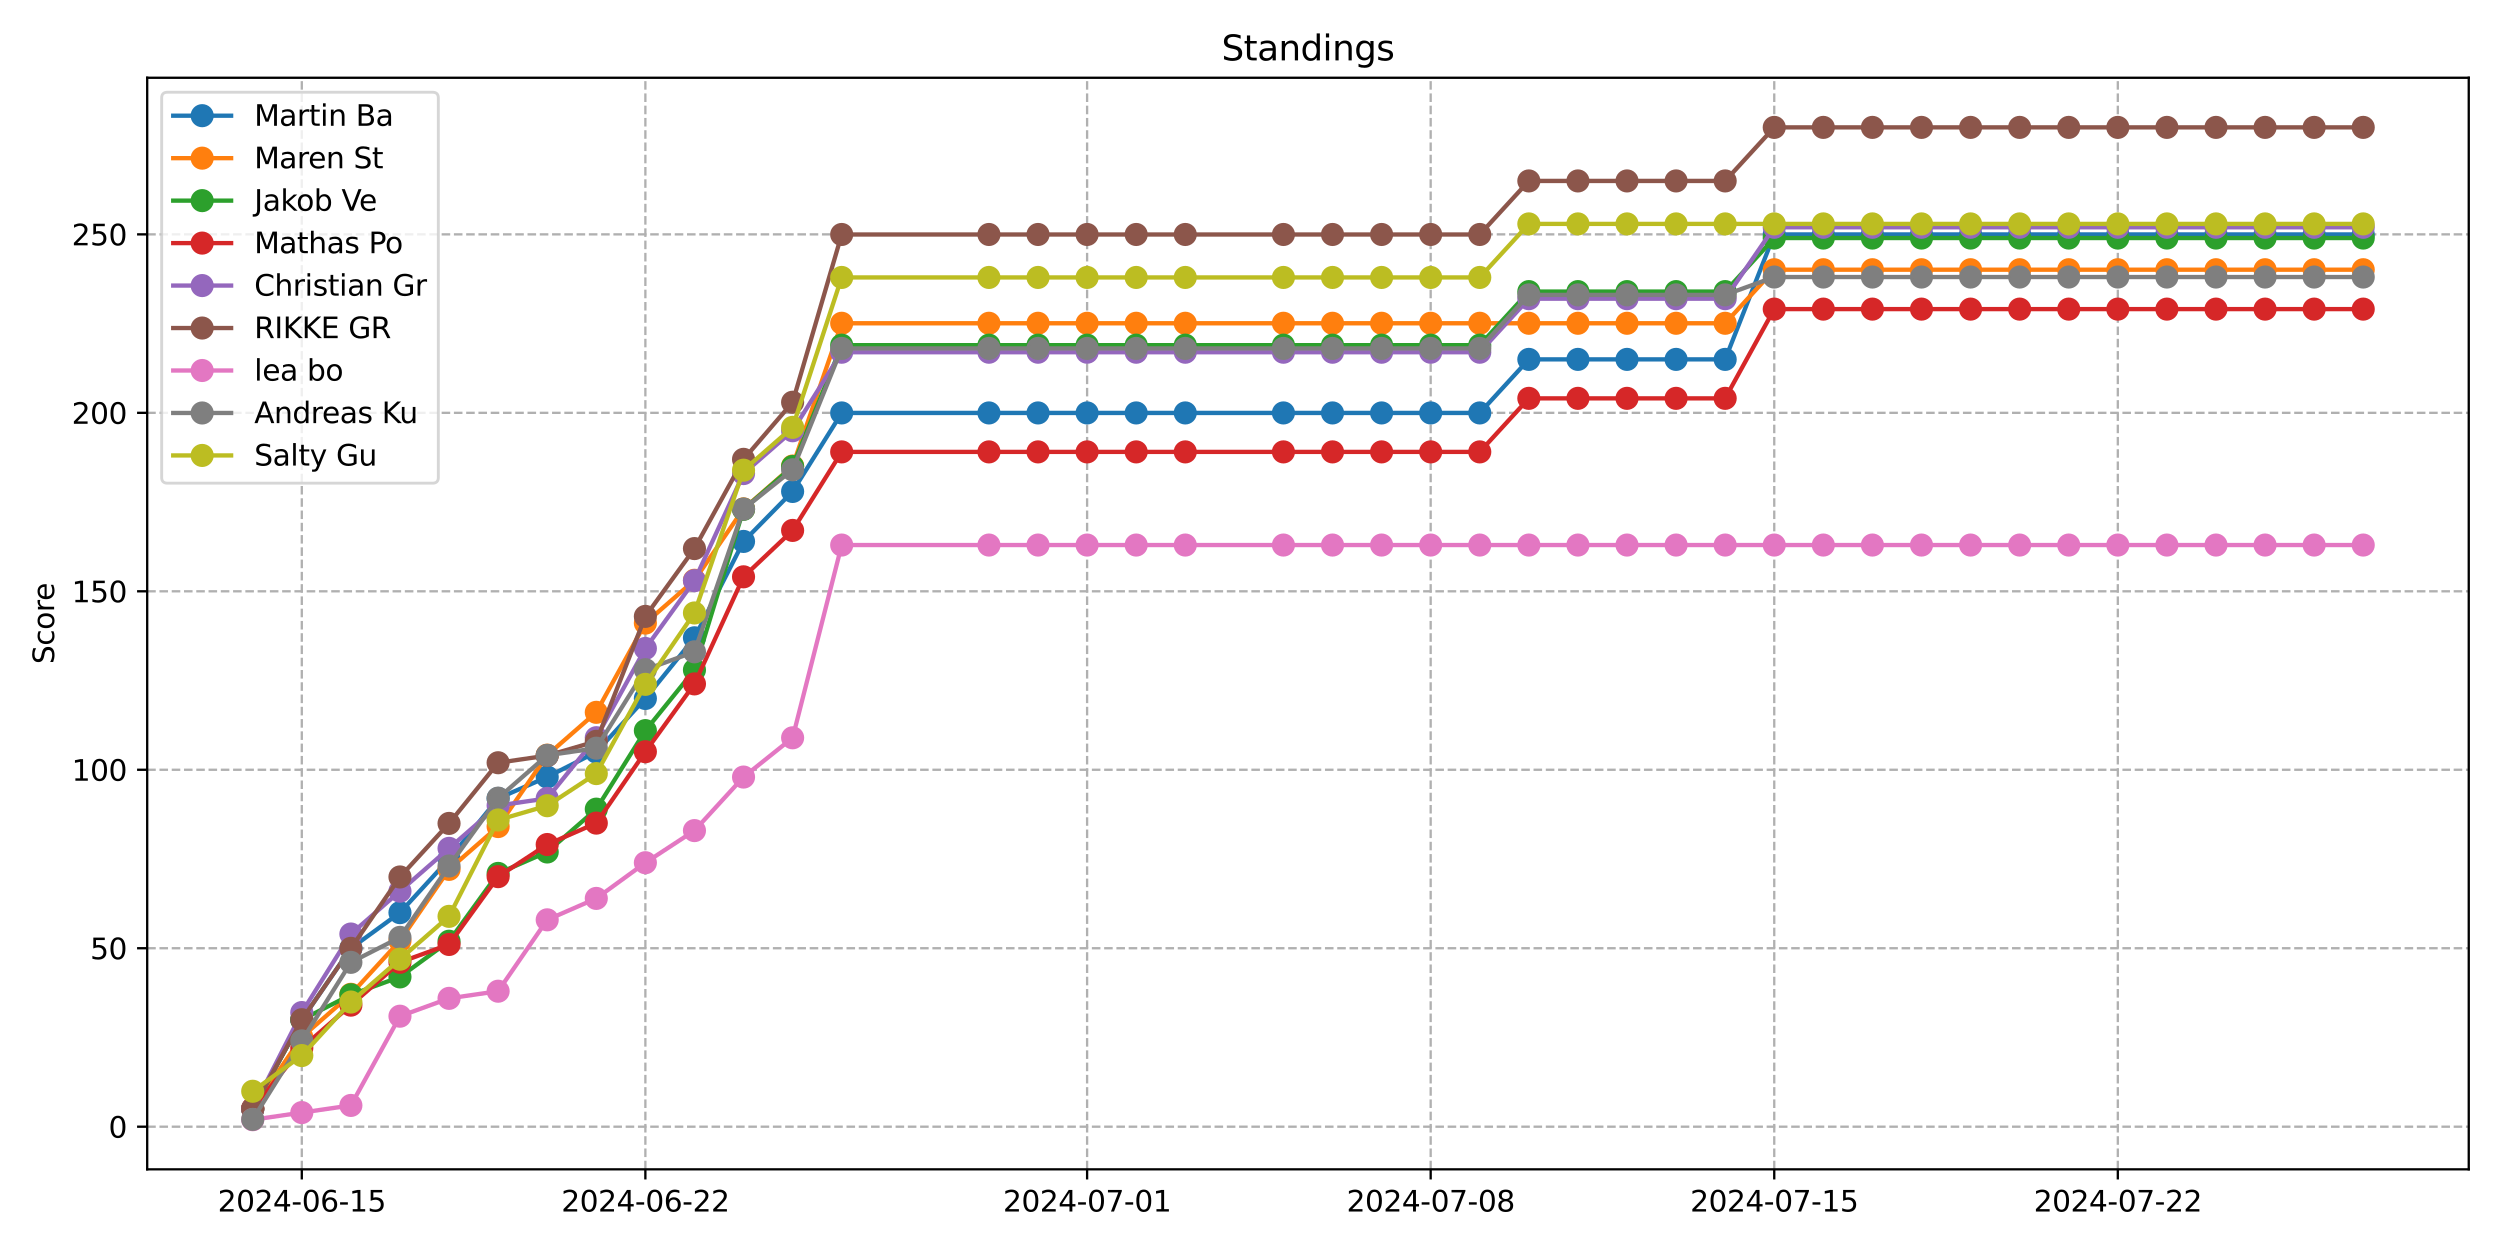 <?xml version="1.0" encoding="utf-8" standalone="no"?>
<!DOCTYPE svg PUBLIC "-//W3C//DTD SVG 1.1//EN"
  "http://www.w3.org/Graphics/SVG/1.1/DTD/svg11.dtd">
<svg xmlns:xlink="http://www.w3.org/1999/xlink" width="864pt" height="432pt" viewBox="0 0 864 432" xmlns="http://www.w3.org/2000/svg" version="1.1">
 <defs>
  <style type="text/css">*{stroke-linejoin: round; stroke-linecap: butt}</style>
 </defs>
 <g id="figure_1">
  <g id="patch_1">
   <path d="M 0 432 
L 864 432 
L 864 0 
L 0 0 
z
" style="fill: #ffffff"/>
  </g>
  <g id="axes_1">
   <g id="patch_2">
    <path d="M 50.87 404.12 
L 853.2 404.12 
L 853.2 26.88 
L 50.87 26.88 
z
" style="fill: #ffffff"/>
   </g>
   <g id="matplotlib.axis_1">
    <g id="xtick_1">
     <g id="line2d_1">
      <path d="M 104.302 404.12 
L 104.302 26.88 
" clip-path="url(#pac99a88610)" style="fill: none; stroke-dasharray: 2.96,1.28; stroke-dashoffset: 0; stroke: #b0b0b0; stroke-width: 0.8"/>
     </g>
     <g id="line2d_2">
      <defs>
       <path id="m38da172b7c" d="M 0 0 
L 0 3.5 
" style="stroke: #000000; stroke-width: 0.8"/>
      </defs>
      <g>
       <use xlink:href="#m38da172b7c" x="104.302" y="404.12" style="stroke: #000000; stroke-width: 0.8"/>
      </g>
     </g>
     <g id="text_1">
      <!-- 2024-06-15 -->
      <g transform="translate(75.244 418.718) scale(0.1 -0.1)">
       <defs>
        <path id="DejaVuSans-32" d="M 1228 531 
L 3431 531 
L 3431 0 
L 469 0 
L 469 531 
Q 828 903 1448 1529 
Q 2069 2156 2228 2338 
Q 2531 2678 2651 2914 
Q 2772 3150 2772 3378 
Q 2772 3750 2511 3984 
Q 2250 4219 1831 4219 
Q 1534 4219 1204 4116 
Q 875 4013 500 3803 
L 500 4441 
Q 881 4594 1212 4672 
Q 1544 4750 1819 4750 
Q 2544 4750 2975 4387 
Q 3406 4025 3406 3419 
Q 3406 3131 3298 2873 
Q 3191 2616 2906 2266 
Q 2828 2175 2409 1742 
Q 1991 1309 1228 531 
z
" transform="scale(0.016)"/>
        <path id="DejaVuSans-30" d="M 2034 4250 
Q 1547 4250 1301 3770 
Q 1056 3291 1056 2328 
Q 1056 1369 1301 889 
Q 1547 409 2034 409 
Q 2525 409 2770 889 
Q 3016 1369 3016 2328 
Q 3016 3291 2770 3770 
Q 2525 4250 2034 4250 
z
M 2034 4750 
Q 2819 4750 3233 4129 
Q 3647 3509 3647 2328 
Q 3647 1150 3233 529 
Q 2819 -91 2034 -91 
Q 1250 -91 836 529 
Q 422 1150 422 2328 
Q 422 3509 836 4129 
Q 1250 4750 2034 4750 
z
" transform="scale(0.016)"/>
        <path id="DejaVuSans-34" d="M 2419 4116 
L 825 1625 
L 2419 1625 
L 2419 4116 
z
M 2253 4666 
L 3047 4666 
L 3047 1625 
L 3713 1625 
L 3713 1100 
L 3047 1100 
L 3047 0 
L 2419 0 
L 2419 1100 
L 313 1100 
L 313 1709 
L 2253 4666 
z
" transform="scale(0.016)"/>
        <path id="DejaVuSans-2d" d="M 313 2009 
L 1997 2009 
L 1997 1497 
L 313 1497 
L 313 2009 
z
" transform="scale(0.016)"/>
        <path id="DejaVuSans-36" d="M 2113 2584 
Q 1688 2584 1439 2293 
Q 1191 2003 1191 1497 
Q 1191 994 1439 701 
Q 1688 409 2113 409 
Q 2538 409 2786 701 
Q 3034 994 3034 1497 
Q 3034 2003 2786 2293 
Q 2538 2584 2113 2584 
z
M 3366 4563 
L 3366 3988 
Q 3128 4100 2886 4159 
Q 2644 4219 2406 4219 
Q 1781 4219 1451 3797 
Q 1122 3375 1075 2522 
Q 1259 2794 1537 2939 
Q 1816 3084 2150 3084 
Q 2853 3084 3261 2657 
Q 3669 2231 3669 1497 
Q 3669 778 3244 343 
Q 2819 -91 2113 -91 
Q 1303 -91 875 529 
Q 447 1150 447 2328 
Q 447 3434 972 4092 
Q 1497 4750 2381 4750 
Q 2619 4750 2861 4703 
Q 3103 4656 3366 4563 
z
" transform="scale(0.016)"/>
        <path id="DejaVuSans-31" d="M 794 531 
L 1825 531 
L 1825 4091 
L 703 3866 
L 703 4441 
L 1819 4666 
L 2450 4666 
L 2450 531 
L 3481 531 
L 3481 0 
L 794 0 
L 794 531 
z
" transform="scale(0.016)"/>
        <path id="DejaVuSans-35" d="M 691 4666 
L 3169 4666 
L 3169 4134 
L 1269 4134 
L 1269 2991 
Q 1406 3038 1543 3061 
Q 1681 3084 1819 3084 
Q 2600 3084 3056 2656 
Q 3513 2228 3513 1497 
Q 3513 744 3044 326 
Q 2575 -91 1722 -91 
Q 1428 -91 1123 -41 
Q 819 9 494 109 
L 494 744 
Q 775 591 1075 516 
Q 1375 441 1709 441 
Q 2250 441 2565 725 
Q 2881 1009 2881 1497 
Q 2881 1984 2565 2268 
Q 2250 2553 1709 2553 
Q 1456 2553 1204 2497 
Q 953 2441 691 2322 
L 691 4666 
z
" transform="scale(0.016)"/>
       </defs>
       <use xlink:href="#DejaVuSans-32"/>
       <use xlink:href="#DejaVuSans-30" x="63.623"/>
       <use xlink:href="#DejaVuSans-32" x="127.246"/>
       <use xlink:href="#DejaVuSans-34" x="190.869"/>
       <use xlink:href="#DejaVuSans-2d" x="254.492"/>
       <use xlink:href="#DejaVuSans-30" x="290.576"/>
       <use xlink:href="#DejaVuSans-36" x="354.199"/>
       <use xlink:href="#DejaVuSans-2d" x="417.822"/>
       <use xlink:href="#DejaVuSans-31" x="453.906"/>
       <use xlink:href="#DejaVuSans-35" x="517.529"/>
      </g>
     </g>
    </g>
    <g id="xtick_2">
     <g id="line2d_3">
      <path d="M 223.04 404.12 
L 223.04 26.88 
" clip-path="url(#pac99a88610)" style="fill: none; stroke-dasharray: 2.96,1.28; stroke-dashoffset: 0; stroke: #b0b0b0; stroke-width: 0.8"/>
     </g>
     <g id="line2d_4">
      <g>
       <use xlink:href="#m38da172b7c" x="223.04" y="404.12" style="stroke: #000000; stroke-width: 0.8"/>
      </g>
     </g>
     <g id="text_2">
      <!-- 2024-06-22 -->
      <g transform="translate(193.982 418.718) scale(0.1 -0.1)">
       <use xlink:href="#DejaVuSans-32"/>
       <use xlink:href="#DejaVuSans-30" x="63.623"/>
       <use xlink:href="#DejaVuSans-32" x="127.246"/>
       <use xlink:href="#DejaVuSans-34" x="190.869"/>
       <use xlink:href="#DejaVuSans-2d" x="254.492"/>
       <use xlink:href="#DejaVuSans-30" x="290.576"/>
       <use xlink:href="#DejaVuSans-36" x="354.199"/>
       <use xlink:href="#DejaVuSans-2d" x="417.822"/>
       <use xlink:href="#DejaVuSans-32" x="453.906"/>
       <use xlink:href="#DejaVuSans-32" x="517.529"/>
      </g>
     </g>
    </g>
    <g id="xtick_3">
     <g id="line2d_5">
      <path d="M 375.703 404.12 
L 375.703 26.88 
" clip-path="url(#pac99a88610)" style="fill: none; stroke-dasharray: 2.96,1.28; stroke-dashoffset: 0; stroke: #b0b0b0; stroke-width: 0.8"/>
     </g>
     <g id="line2d_6">
      <g>
       <use xlink:href="#m38da172b7c" x="375.703" y="404.12" style="stroke: #000000; stroke-width: 0.8"/>
      </g>
     </g>
     <g id="text_3">
      <!-- 2024-07-01 -->
      <g transform="translate(346.646 418.718) scale(0.1 -0.1)">
       <defs>
        <path id="DejaVuSans-37" d="M 525 4666 
L 3525 4666 
L 3525 4397 
L 1831 0 
L 1172 0 
L 2766 4134 
L 525 4134 
L 525 4666 
z
" transform="scale(0.016)"/>
       </defs>
       <use xlink:href="#DejaVuSans-32"/>
       <use xlink:href="#DejaVuSans-30" x="63.623"/>
       <use xlink:href="#DejaVuSans-32" x="127.246"/>
       <use xlink:href="#DejaVuSans-34" x="190.869"/>
       <use xlink:href="#DejaVuSans-2d" x="254.492"/>
       <use xlink:href="#DejaVuSans-30" x="290.576"/>
       <use xlink:href="#DejaVuSans-37" x="354.199"/>
       <use xlink:href="#DejaVuSans-2d" x="417.822"/>
       <use xlink:href="#DejaVuSans-30" x="453.906"/>
       <use xlink:href="#DejaVuSans-31" x="517.529"/>
      </g>
     </g>
    </g>
    <g id="xtick_4">
     <g id="line2d_7">
      <path d="M 494.441 404.12 
L 494.441 26.88 
" clip-path="url(#pac99a88610)" style="fill: none; stroke-dasharray: 2.96,1.28; stroke-dashoffset: 0; stroke: #b0b0b0; stroke-width: 0.8"/>
     </g>
     <g id="line2d_8">
      <g>
       <use xlink:href="#m38da172b7c" x="494.441" y="404.12" style="stroke: #000000; stroke-width: 0.8"/>
      </g>
     </g>
     <g id="text_4">
      <!-- 2024-07-08 -->
      <g transform="translate(465.384 418.718) scale(0.1 -0.1)">
       <defs>
        <path id="DejaVuSans-38" d="M 2034 2216 
Q 1584 2216 1326 1975 
Q 1069 1734 1069 1313 
Q 1069 891 1326 650 
Q 1584 409 2034 409 
Q 2484 409 2743 651 
Q 3003 894 3003 1313 
Q 3003 1734 2745 1975 
Q 2488 2216 2034 2216 
z
M 1403 2484 
Q 997 2584 770 2862 
Q 544 3141 544 3541 
Q 544 4100 942 4425 
Q 1341 4750 2034 4750 
Q 2731 4750 3128 4425 
Q 3525 4100 3525 3541 
Q 3525 3141 3298 2862 
Q 3072 2584 2669 2484 
Q 3125 2378 3379 2068 
Q 3634 1759 3634 1313 
Q 3634 634 3220 271 
Q 2806 -91 2034 -91 
Q 1263 -91 848 271 
Q 434 634 434 1313 
Q 434 1759 690 2068 
Q 947 2378 1403 2484 
z
M 1172 3481 
Q 1172 3119 1398 2916 
Q 1625 2713 2034 2713 
Q 2441 2713 2670 2916 
Q 2900 3119 2900 3481 
Q 2900 3844 2670 4047 
Q 2441 4250 2034 4250 
Q 1625 4250 1398 4047 
Q 1172 3844 1172 3481 
z
" transform="scale(0.016)"/>
       </defs>
       <use xlink:href="#DejaVuSans-32"/>
       <use xlink:href="#DejaVuSans-30" x="63.623"/>
       <use xlink:href="#DejaVuSans-32" x="127.246"/>
       <use xlink:href="#DejaVuSans-34" x="190.869"/>
       <use xlink:href="#DejaVuSans-2d" x="254.492"/>
       <use xlink:href="#DejaVuSans-30" x="290.576"/>
       <use xlink:href="#DejaVuSans-37" x="354.199"/>
       <use xlink:href="#DejaVuSans-2d" x="417.822"/>
       <use xlink:href="#DejaVuSans-30" x="453.906"/>
       <use xlink:href="#DejaVuSans-38" x="517.529"/>
      </g>
     </g>
    </g>
    <g id="xtick_5">
     <g id="line2d_9">
      <path d="M 613.18 404.12 
L 613.18 26.88 
" clip-path="url(#pac99a88610)" style="fill: none; stroke-dasharray: 2.96,1.28; stroke-dashoffset: 0; stroke: #b0b0b0; stroke-width: 0.8"/>
     </g>
     <g id="line2d_10">
      <g>
       <use xlink:href="#m38da172b7c" x="613.18" y="404.12" style="stroke: #000000; stroke-width: 0.8"/>
      </g>
     </g>
     <g id="text_5">
      <!-- 2024-07-15 -->
      <g transform="translate(584.122 418.718) scale(0.1 -0.1)">
       <use xlink:href="#DejaVuSans-32"/>
       <use xlink:href="#DejaVuSans-30" x="63.623"/>
       <use xlink:href="#DejaVuSans-32" x="127.246"/>
       <use xlink:href="#DejaVuSans-34" x="190.869"/>
       <use xlink:href="#DejaVuSans-2d" x="254.492"/>
       <use xlink:href="#DejaVuSans-30" x="290.576"/>
       <use xlink:href="#DejaVuSans-37" x="354.199"/>
       <use xlink:href="#DejaVuSans-2d" x="417.822"/>
       <use xlink:href="#DejaVuSans-31" x="453.906"/>
       <use xlink:href="#DejaVuSans-35" x="517.529"/>
      </g>
     </g>
    </g>
    <g id="xtick_6">
     <g id="line2d_11">
      <path d="M 731.918 404.12 
L 731.918 26.88 
" clip-path="url(#pac99a88610)" style="fill: none; stroke-dasharray: 2.96,1.28; stroke-dashoffset: 0; stroke: #b0b0b0; stroke-width: 0.8"/>
     </g>
     <g id="line2d_12">
      <g>
       <use xlink:href="#m38da172b7c" x="731.918" y="404.12" style="stroke: #000000; stroke-width: 0.8"/>
      </g>
     </g>
     <g id="text_6">
      <!-- 2024-07-22 -->
      <g transform="translate(702.86 418.718) scale(0.1 -0.1)">
       <use xlink:href="#DejaVuSans-32"/>
       <use xlink:href="#DejaVuSans-30" x="63.623"/>
       <use xlink:href="#DejaVuSans-32" x="127.246"/>
       <use xlink:href="#DejaVuSans-34" x="190.869"/>
       <use xlink:href="#DejaVuSans-2d" x="254.492"/>
       <use xlink:href="#DejaVuSans-30" x="290.576"/>
       <use xlink:href="#DejaVuSans-37" x="354.199"/>
       <use xlink:href="#DejaVuSans-2d" x="417.822"/>
       <use xlink:href="#DejaVuSans-32" x="453.906"/>
       <use xlink:href="#DejaVuSans-32" x="517.529"/>
      </g>
     </g>
    </g>
   </g>
   <g id="matplotlib.axis_2">
    <g id="ytick_1">
     <g id="line2d_13">
      <path d="M 50.87 389.388 
L 853.2 389.388 
" clip-path="url(#pac99a88610)" style="fill: none; stroke-dasharray: 2.96,1.28; stroke-dashoffset: 0; stroke: #b0b0b0; stroke-width: 0.8"/>
     </g>
     <g id="line2d_14">
      <defs>
       <path id="mead2ac2706" d="M 0 0 
L -3.5 0 
" style="stroke: #000000; stroke-width: 0.8"/>
      </defs>
      <g>
       <use xlink:href="#mead2ac2706" x="50.87" y="389.388" style="stroke: #000000; stroke-width: 0.8"/>
      </g>
     </g>
     <g id="text_7">
      <!-- 0 -->
      <g transform="translate(37.508 393.188) scale(0.1 -0.1)">
       <use xlink:href="#DejaVuSans-30"/>
      </g>
     </g>
    </g>
    <g id="ytick_2">
     <g id="line2d_15">
      <path d="M 50.87 327.71 
L 853.2 327.71 
" clip-path="url(#pac99a88610)" style="fill: none; stroke-dasharray: 2.96,1.28; stroke-dashoffset: 0; stroke: #b0b0b0; stroke-width: 0.8"/>
     </g>
     <g id="line2d_16">
      <g>
       <use xlink:href="#mead2ac2706" x="50.87" y="327.71" style="stroke: #000000; stroke-width: 0.8"/>
      </g>
     </g>
     <g id="text_8">
      <!-- 50 -->
      <g transform="translate(31.145 331.509) scale(0.1 -0.1)">
       <use xlink:href="#DejaVuSans-35"/>
       <use xlink:href="#DejaVuSans-30" x="63.623"/>
      </g>
     </g>
    </g>
    <g id="ytick_3">
     <g id="line2d_17">
      <path d="M 50.87 266.032 
L 853.2 266.032 
" clip-path="url(#pac99a88610)" style="fill: none; stroke-dasharray: 2.96,1.28; stroke-dashoffset: 0; stroke: #b0b0b0; stroke-width: 0.8"/>
     </g>
     <g id="line2d_18">
      <g>
       <use xlink:href="#mead2ac2706" x="50.87" y="266.032" style="stroke: #000000; stroke-width: 0.8"/>
      </g>
     </g>
     <g id="text_9">
      <!-- 100 -->
      <g transform="translate(24.782 269.831) scale(0.1 -0.1)">
       <use xlink:href="#DejaVuSans-31"/>
       <use xlink:href="#DejaVuSans-30" x="63.623"/>
       <use xlink:href="#DejaVuSans-30" x="127.246"/>
      </g>
     </g>
    </g>
    <g id="ytick_4">
     <g id="line2d_19">
      <path d="M 50.87 204.354 
L 853.2 204.354 
" clip-path="url(#pac99a88610)" style="fill: none; stroke-dasharray: 2.96,1.28; stroke-dashoffset: 0; stroke: #b0b0b0; stroke-width: 0.8"/>
     </g>
     <g id="line2d_20">
      <g>
       <use xlink:href="#mead2ac2706" x="50.87" y="204.354" style="stroke: #000000; stroke-width: 0.8"/>
      </g>
     </g>
     <g id="text_10">
      <!-- 150 -->
      <g transform="translate(24.782 208.153) scale(0.1 -0.1)">
       <use xlink:href="#DejaVuSans-31"/>
       <use xlink:href="#DejaVuSans-35" x="63.623"/>
       <use xlink:href="#DejaVuSans-30" x="127.246"/>
      </g>
     </g>
    </g>
    <g id="ytick_5">
     <g id="line2d_21">
      <path d="M 50.87 142.676 
L 853.2 142.676 
" clip-path="url(#pac99a88610)" style="fill: none; stroke-dasharray: 2.96,1.28; stroke-dashoffset: 0; stroke: #b0b0b0; stroke-width: 0.8"/>
     </g>
     <g id="line2d_22">
      <g>
       <use xlink:href="#mead2ac2706" x="50.87" y="142.676" style="stroke: #000000; stroke-width: 0.8"/>
      </g>
     </g>
     <g id="text_11">
      <!-- 200 -->
      <g transform="translate(24.782 146.475) scale(0.1 -0.1)">
       <use xlink:href="#DejaVuSans-32"/>
       <use xlink:href="#DejaVuSans-30" x="63.623"/>
       <use xlink:href="#DejaVuSans-30" x="127.246"/>
      </g>
     </g>
    </g>
    <g id="ytick_6">
     <g id="line2d_23">
      <path d="M 50.87 80.997 
L 853.2 80.997 
" clip-path="url(#pac99a88610)" style="fill: none; stroke-dasharray: 2.96,1.28; stroke-dashoffset: 0; stroke: #b0b0b0; stroke-width: 0.8"/>
     </g>
     <g id="line2d_24">
      <g>
       <use xlink:href="#mead2ac2706" x="50.87" y="80.997" style="stroke: #000000; stroke-width: 0.8"/>
      </g>
     </g>
     <g id="text_12">
      <!-- 250 -->
      <g transform="translate(24.782 84.797) scale(0.1 -0.1)">
       <use xlink:href="#DejaVuSans-32"/>
       <use xlink:href="#DejaVuSans-35" x="63.623"/>
       <use xlink:href="#DejaVuSans-30" x="127.246"/>
      </g>
     </g>
    </g>
    <g id="text_13">
     <!-- Score -->
     <g transform="translate(18.703 229.502) rotate(-90) scale(0.1 -0.1)">
      <defs>
       <path id="DejaVuSans-53" d="M 3425 4513 
L 3425 3897 
Q 3066 4069 2747 4153 
Q 2428 4238 2131 4238 
Q 1616 4238 1336 4038 
Q 1056 3838 1056 3469 
Q 1056 3159 1242 3001 
Q 1428 2844 1947 2747 
L 2328 2669 
Q 3034 2534 3370 2195 
Q 3706 1856 3706 1288 
Q 3706 609 3251 259 
Q 2797 -91 1919 -91 
Q 1588 -91 1214 -16 
Q 841 59 441 206 
L 441 856 
Q 825 641 1194 531 
Q 1563 422 1919 422 
Q 2459 422 2753 634 
Q 3047 847 3047 1241 
Q 3047 1584 2836 1778 
Q 2625 1972 2144 2069 
L 1759 2144 
Q 1053 2284 737 2584 
Q 422 2884 422 3419 
Q 422 4038 858 4394 
Q 1294 4750 2059 4750 
Q 2388 4750 2728 4690 
Q 3069 4631 3425 4513 
z
" transform="scale(0.016)"/>
       <path id="DejaVuSans-63" d="M 3122 3366 
L 3122 2828 
Q 2878 2963 2633 3030 
Q 2388 3097 2138 3097 
Q 1578 3097 1268 2742 
Q 959 2388 959 1747 
Q 959 1106 1268 751 
Q 1578 397 2138 397 
Q 2388 397 2633 464 
Q 2878 531 3122 666 
L 3122 134 
Q 2881 22 2623 -34 
Q 2366 -91 2075 -91 
Q 1284 -91 818 406 
Q 353 903 353 1747 
Q 353 2603 823 3093 
Q 1294 3584 2113 3584 
Q 2378 3584 2631 3529 
Q 2884 3475 3122 3366 
z
" transform="scale(0.016)"/>
       <path id="DejaVuSans-6f" d="M 1959 3097 
Q 1497 3097 1228 2736 
Q 959 2375 959 1747 
Q 959 1119 1226 758 
Q 1494 397 1959 397 
Q 2419 397 2687 759 
Q 2956 1122 2956 1747 
Q 2956 2369 2687 2733 
Q 2419 3097 1959 3097 
z
M 1959 3584 
Q 2709 3584 3137 3096 
Q 3566 2609 3566 1747 
Q 3566 888 3137 398 
Q 2709 -91 1959 -91 
Q 1206 -91 779 398 
Q 353 888 353 1747 
Q 353 2609 779 3096 
Q 1206 3584 1959 3584 
z
" transform="scale(0.016)"/>
       <path id="DejaVuSans-72" d="M 2631 2963 
Q 2534 3019 2420 3045 
Q 2306 3072 2169 3072 
Q 1681 3072 1420 2755 
Q 1159 2438 1159 1844 
L 1159 0 
L 581 0 
L 581 3500 
L 1159 3500 
L 1159 2956 
Q 1341 3275 1631 3429 
Q 1922 3584 2338 3584 
Q 2397 3584 2469 3576 
Q 2541 3569 2628 3553 
L 2631 2963 
z
" transform="scale(0.016)"/>
       <path id="DejaVuSans-65" d="M 3597 1894 
L 3597 1613 
L 953 1613 
Q 991 1019 1311 708 
Q 1631 397 2203 397 
Q 2534 397 2845 478 
Q 3156 559 3463 722 
L 3463 178 
Q 3153 47 2828 -22 
Q 2503 -91 2169 -91 
Q 1331 -91 842 396 
Q 353 884 353 1716 
Q 353 2575 817 3079 
Q 1281 3584 2069 3584 
Q 2775 3584 3186 3129 
Q 3597 2675 3597 1894 
z
M 3022 2063 
Q 3016 2534 2758 2815 
Q 2500 3097 2075 3097 
Q 1594 3097 1305 2825 
Q 1016 2553 972 2059 
L 3022 2063 
z
" transform="scale(0.016)"/>
      </defs>
      <use xlink:href="#DejaVuSans-53"/>
      <use xlink:href="#DejaVuSans-63" x="63.477"/>
      <use xlink:href="#DejaVuSans-6f" x="118.457"/>
      <use xlink:href="#DejaVuSans-72" x="179.639"/>
      <use xlink:href="#DejaVuSans-65" x="218.502"/>
     </g>
    </g>
   </g>
   <g id="line2d_25">
    <path d="M 87.34 383.255 
L 104.302 352.416 
L 121.265 327.744 
L 138.227 315.409 
L 155.19 296.905 
L 172.152 275.935 
L 189.115 268.533 
L 206.078 259.898 
L 223.04 241.395 
L 240.003 220.424 
L 256.965 187.118 
L 273.928 169.848 
L 290.89 142.71 
L 341.778 142.71 
L 358.741 142.71 
L 375.703 142.71 
L 392.666 142.71 
L 409.629 142.71 
L 443.554 142.71 
L 460.516 142.71 
L 477.479 142.71 
L 494.441 142.71 
L 511.404 142.71 
L 528.367 124.206 
L 545.329 124.206 
L 562.292 124.206 
L 579.254 124.206 
L 596.217 124.206 
L 613.18 81.032 
L 630.142 81.032 
L 647.105 81.032 
L 664.067 81.032 
L 681.03 81.032 
L 697.992 81.032 
L 714.955 81.032 
L 731.918 81.032 
L 748.88 81.032 
L 765.843 81.032 
L 782.805 81.032 
L 799.768 81.032 
L 816.73 81.032 
" clip-path="url(#pac99a88610)" style="fill: none; stroke: #1f77b4; stroke-width: 1.5; stroke-linecap: square"/>
    <defs>
     <path id="mc41687fb9d" d="M 0 3.5 
C 0.928 3.5 1.819 3.131 2.475 2.475 
C 3.131 1.819 3.5 0.928 3.5 0 
C 3.5 -0.928 3.131 -1.819 2.475 -2.475 
C 1.819 -3.131 0.928 -3.5 0 -3.5 
C -0.928 -3.5 -1.819 -3.131 -2.475 -2.475 
C -3.131 -1.819 -3.5 -0.928 -3.5 0 
C -3.5 0.928 -3.131 1.819 -2.475 2.475 
C -1.819 3.131 -0.928 3.5 0 3.5 
z
" style="stroke: #1f77b4"/>
    </defs>
    <g clip-path="url(#pac99a88610)">
     <use xlink:href="#mc41687fb9d" x="87.34" y="383.255" style="fill: #1f77b4; stroke: #1f77b4"/>
     <use xlink:href="#mc41687fb9d" x="104.302" y="352.416" style="fill: #1f77b4; stroke: #1f77b4"/>
     <use xlink:href="#mc41687fb9d" x="121.265" y="327.744" style="fill: #1f77b4; stroke: #1f77b4"/>
     <use xlink:href="#mc41687fb9d" x="138.227" y="315.409" style="fill: #1f77b4; stroke: #1f77b4"/>
     <use xlink:href="#mc41687fb9d" x="155.19" y="296.905" style="fill: #1f77b4; stroke: #1f77b4"/>
     <use xlink:href="#mc41687fb9d" x="172.152" y="275.935" style="fill: #1f77b4; stroke: #1f77b4"/>
     <use xlink:href="#mc41687fb9d" x="189.115" y="268.533" style="fill: #1f77b4; stroke: #1f77b4"/>
     <use xlink:href="#mc41687fb9d" x="206.078" y="259.898" style="fill: #1f77b4; stroke: #1f77b4"/>
     <use xlink:href="#mc41687fb9d" x="223.04" y="241.395" style="fill: #1f77b4; stroke: #1f77b4"/>
     <use xlink:href="#mc41687fb9d" x="240.003" y="220.424" style="fill: #1f77b4; stroke: #1f77b4"/>
     <use xlink:href="#mc41687fb9d" x="256.965" y="187.118" style="fill: #1f77b4; stroke: #1f77b4"/>
     <use xlink:href="#mc41687fb9d" x="273.928" y="169.848" style="fill: #1f77b4; stroke: #1f77b4"/>
     <use xlink:href="#mc41687fb9d" x="290.89" y="142.71" style="fill: #1f77b4; stroke: #1f77b4"/>
     <use xlink:href="#mc41687fb9d" x="341.778" y="142.71" style="fill: #1f77b4; stroke: #1f77b4"/>
     <use xlink:href="#mc41687fb9d" x="358.741" y="142.71" style="fill: #1f77b4; stroke: #1f77b4"/>
     <use xlink:href="#mc41687fb9d" x="375.703" y="142.71" style="fill: #1f77b4; stroke: #1f77b4"/>
     <use xlink:href="#mc41687fb9d" x="392.666" y="142.71" style="fill: #1f77b4; stroke: #1f77b4"/>
     <use xlink:href="#mc41687fb9d" x="409.629" y="142.71" style="fill: #1f77b4; stroke: #1f77b4"/>
     <use xlink:href="#mc41687fb9d" x="443.554" y="142.71" style="fill: #1f77b4; stroke: #1f77b4"/>
     <use xlink:href="#mc41687fb9d" x="460.516" y="142.71" style="fill: #1f77b4; stroke: #1f77b4"/>
     <use xlink:href="#mc41687fb9d" x="477.479" y="142.71" style="fill: #1f77b4; stroke: #1f77b4"/>
     <use xlink:href="#mc41687fb9d" x="494.441" y="142.71" style="fill: #1f77b4; stroke: #1f77b4"/>
     <use xlink:href="#mc41687fb9d" x="511.404" y="142.71" style="fill: #1f77b4; stroke: #1f77b4"/>
     <use xlink:href="#mc41687fb9d" x="528.367" y="124.206" style="fill: #1f77b4; stroke: #1f77b4"/>
     <use xlink:href="#mc41687fb9d" x="545.329" y="124.206" style="fill: #1f77b4; stroke: #1f77b4"/>
     <use xlink:href="#mc41687fb9d" x="562.292" y="124.206" style="fill: #1f77b4; stroke: #1f77b4"/>
     <use xlink:href="#mc41687fb9d" x="579.254" y="124.206" style="fill: #1f77b4; stroke: #1f77b4"/>
     <use xlink:href="#mc41687fb9d" x="596.217" y="124.206" style="fill: #1f77b4; stroke: #1f77b4"/>
     <use xlink:href="#mc41687fb9d" x="613.18" y="81.032" style="fill: #1f77b4; stroke: #1f77b4"/>
     <use xlink:href="#mc41687fb9d" x="630.142" y="81.032" style="fill: #1f77b4; stroke: #1f77b4"/>
     <use xlink:href="#mc41687fb9d" x="647.105" y="81.032" style="fill: #1f77b4; stroke: #1f77b4"/>
     <use xlink:href="#mc41687fb9d" x="664.067" y="81.032" style="fill: #1f77b4; stroke: #1f77b4"/>
     <use xlink:href="#mc41687fb9d" x="681.03" y="81.032" style="fill: #1f77b4; stroke: #1f77b4"/>
     <use xlink:href="#mc41687fb9d" x="697.992" y="81.032" style="fill: #1f77b4; stroke: #1f77b4"/>
     <use xlink:href="#mc41687fb9d" x="714.955" y="81.032" style="fill: #1f77b4; stroke: #1f77b4"/>
     <use xlink:href="#mc41687fb9d" x="731.918" y="81.032" style="fill: #1f77b4; stroke: #1f77b4"/>
     <use xlink:href="#mc41687fb9d" x="748.88" y="81.032" style="fill: #1f77b4; stroke: #1f77b4"/>
     <use xlink:href="#mc41687fb9d" x="765.843" y="81.032" style="fill: #1f77b4; stroke: #1f77b4"/>
     <use xlink:href="#mc41687fb9d" x="782.805" y="81.032" style="fill: #1f77b4; stroke: #1f77b4"/>
     <use xlink:href="#mc41687fb9d" x="799.768" y="81.032" style="fill: #1f77b4; stroke: #1f77b4"/>
     <use xlink:href="#mc41687fb9d" x="816.73" y="81.032" style="fill: #1f77b4; stroke: #1f77b4"/>
    </g>
   </g>
   <g id="line2d_26">
    <path d="M 87.34 383.106 
L 104.302 358.435 
L 121.265 343.632 
L 138.227 325.129 
L 155.19 300.457 
L 172.152 285.654 
L 189.115 260.983 
L 206.078 246.18 
L 223.04 215.341 
L 240.003 200.539 
L 256.965 175.867 
L 273.928 161.065 
L 290.89 111.722 
L 341.778 111.722 
L 358.741 111.722 
L 375.703 111.722 
L 392.666 111.722 
L 409.629 111.722 
L 443.554 111.722 
L 460.516 111.722 
L 477.479 111.722 
L 494.441 111.722 
L 511.404 111.722 
L 528.367 111.722 
L 545.329 111.722 
L 562.292 111.722 
L 579.254 111.722 
L 596.217 111.722 
L 613.18 93.218 
L 630.142 93.218 
L 647.105 93.218 
L 664.067 93.218 
L 681.03 93.218 
L 697.992 93.218 
L 714.955 93.218 
L 731.918 93.218 
L 748.88 93.218 
L 765.843 93.218 
L 782.805 93.218 
L 799.768 93.218 
L 816.73 93.218 
" clip-path="url(#pac99a88610)" style="fill: none; stroke: #ff7f0e; stroke-width: 1.5; stroke-linecap: square"/>
    <defs>
     <path id="mb12fac714b" d="M 0 3.5 
C 0.928 3.5 1.819 3.131 2.475 2.475 
C 3.131 1.819 3.5 0.928 3.5 0 
C 3.5 -0.928 3.131 -1.819 2.475 -2.475 
C 1.819 -3.131 0.928 -3.5 0 -3.5 
C -0.928 -3.5 -1.819 -3.131 -2.475 -2.475 
C -3.131 -1.819 -3.5 -0.928 -3.5 0 
C -3.5 0.928 -3.131 1.819 -2.475 2.475 
C -1.819 3.131 -0.928 3.5 0 3.5 
z
" style="stroke: #ff7f0e"/>
    </defs>
    <g clip-path="url(#pac99a88610)">
     <use xlink:href="#mb12fac714b" x="87.34" y="383.106" style="fill: #ff7f0e; stroke: #ff7f0e"/>
     <use xlink:href="#mb12fac714b" x="104.302" y="358.435" style="fill: #ff7f0e; stroke: #ff7f0e"/>
     <use xlink:href="#mb12fac714b" x="121.265" y="343.632" style="fill: #ff7f0e; stroke: #ff7f0e"/>
     <use xlink:href="#mb12fac714b" x="138.227" y="325.129" style="fill: #ff7f0e; stroke: #ff7f0e"/>
     <use xlink:href="#mb12fac714b" x="155.19" y="300.457" style="fill: #ff7f0e; stroke: #ff7f0e"/>
     <use xlink:href="#mb12fac714b" x="172.152" y="285.654" style="fill: #ff7f0e; stroke: #ff7f0e"/>
     <use xlink:href="#mb12fac714b" x="189.115" y="260.983" style="fill: #ff7f0e; stroke: #ff7f0e"/>
     <use xlink:href="#mb12fac714b" x="206.078" y="246.18" style="fill: #ff7f0e; stroke: #ff7f0e"/>
     <use xlink:href="#mb12fac714b" x="223.04" y="215.341" style="fill: #ff7f0e; stroke: #ff7f0e"/>
     <use xlink:href="#mb12fac714b" x="240.003" y="200.539" style="fill: #ff7f0e; stroke: #ff7f0e"/>
     <use xlink:href="#mb12fac714b" x="256.965" y="175.867" style="fill: #ff7f0e; stroke: #ff7f0e"/>
     <use xlink:href="#mb12fac714b" x="273.928" y="161.065" style="fill: #ff7f0e; stroke: #ff7f0e"/>
     <use xlink:href="#mb12fac714b" x="290.89" y="111.722" style="fill: #ff7f0e; stroke: #ff7f0e"/>
     <use xlink:href="#mb12fac714b" x="341.778" y="111.722" style="fill: #ff7f0e; stroke: #ff7f0e"/>
     <use xlink:href="#mb12fac714b" x="358.741" y="111.722" style="fill: #ff7f0e; stroke: #ff7f0e"/>
     <use xlink:href="#mb12fac714b" x="375.703" y="111.722" style="fill: #ff7f0e; stroke: #ff7f0e"/>
     <use xlink:href="#mb12fac714b" x="392.666" y="111.722" style="fill: #ff7f0e; stroke: #ff7f0e"/>
     <use xlink:href="#mb12fac714b" x="409.629" y="111.722" style="fill: #ff7f0e; stroke: #ff7f0e"/>
     <use xlink:href="#mb12fac714b" x="443.554" y="111.722" style="fill: #ff7f0e; stroke: #ff7f0e"/>
     <use xlink:href="#mb12fac714b" x="460.516" y="111.722" style="fill: #ff7f0e; stroke: #ff7f0e"/>
     <use xlink:href="#mb12fac714b" x="477.479" y="111.722" style="fill: #ff7f0e; stroke: #ff7f0e"/>
     <use xlink:href="#mb12fac714b" x="494.441" y="111.722" style="fill: #ff7f0e; stroke: #ff7f0e"/>
     <use xlink:href="#mb12fac714b" x="511.404" y="111.722" style="fill: #ff7f0e; stroke: #ff7f0e"/>
     <use xlink:href="#mb12fac714b" x="528.367" y="111.722" style="fill: #ff7f0e; stroke: #ff7f0e"/>
     <use xlink:href="#mb12fac714b" x="545.329" y="111.722" style="fill: #ff7f0e; stroke: #ff7f0e"/>
     <use xlink:href="#mb12fac714b" x="562.292" y="111.722" style="fill: #ff7f0e; stroke: #ff7f0e"/>
     <use xlink:href="#mb12fac714b" x="579.254" y="111.722" style="fill: #ff7f0e; stroke: #ff7f0e"/>
     <use xlink:href="#mb12fac714b" x="596.217" y="111.722" style="fill: #ff7f0e; stroke: #ff7f0e"/>
     <use xlink:href="#mb12fac714b" x="613.18" y="93.218" style="fill: #ff7f0e; stroke: #ff7f0e"/>
     <use xlink:href="#mb12fac714b" x="630.142" y="93.218" style="fill: #ff7f0e; stroke: #ff7f0e"/>
     <use xlink:href="#mb12fac714b" x="647.105" y="93.218" style="fill: #ff7f0e; stroke: #ff7f0e"/>
     <use xlink:href="#mb12fac714b" x="664.067" y="93.218" style="fill: #ff7f0e; stroke: #ff7f0e"/>
     <use xlink:href="#mb12fac714b" x="681.03" y="93.218" style="fill: #ff7f0e; stroke: #ff7f0e"/>
     <use xlink:href="#mb12fac714b" x="697.992" y="93.218" style="fill: #ff7f0e; stroke: #ff7f0e"/>
     <use xlink:href="#mb12fac714b" x="714.955" y="93.218" style="fill: #ff7f0e; stroke: #ff7f0e"/>
     <use xlink:href="#mb12fac714b" x="731.918" y="93.218" style="fill: #ff7f0e; stroke: #ff7f0e"/>
     <use xlink:href="#mb12fac714b" x="748.88" y="93.218" style="fill: #ff7f0e; stroke: #ff7f0e"/>
     <use xlink:href="#mb12fac714b" x="765.843" y="93.218" style="fill: #ff7f0e; stroke: #ff7f0e"/>
     <use xlink:href="#mb12fac714b" x="782.805" y="93.218" style="fill: #ff7f0e; stroke: #ff7f0e"/>
     <use xlink:href="#mb12fac714b" x="799.768" y="93.218" style="fill: #ff7f0e; stroke: #ff7f0e"/>
     <use xlink:href="#mb12fac714b" x="816.73" y="93.218" style="fill: #ff7f0e; stroke: #ff7f0e"/>
    </g>
   </g>
   <g id="line2d_27">
    <path d="M 87.34 383.262 
L 104.302 352.423 
L 121.265 343.788 
L 138.227 337.62 
L 155.19 325.285 
L 172.152 301.847 
L 189.115 294.446 
L 206.078 279.643 
L 223.04 252.505 
L 240.003 231.534 
L 256.965 176.024 
L 273.928 161.221 
L 290.89 119.28 
L 341.778 119.28 
L 358.741 119.28 
L 375.703 119.28 
L 392.666 119.28 
L 409.629 119.28 
L 443.554 119.28 
L 460.516 119.28 
L 477.479 119.28 
L 494.441 119.28 
L 511.404 119.28 
L 528.367 100.776 
L 545.329 100.776 
L 562.292 100.776 
L 579.254 100.776 
L 596.217 100.776 
L 613.18 82.273 
L 630.142 82.273 
L 647.105 82.273 
L 664.067 82.273 
L 681.03 82.273 
L 697.992 82.273 
L 714.955 82.273 
L 731.918 82.273 
L 748.88 82.273 
L 765.843 82.273 
L 782.805 82.273 
L 799.768 82.273 
L 816.73 82.273 
" clip-path="url(#pac99a88610)" style="fill: none; stroke: #2ca02c; stroke-width: 1.5; stroke-linecap: square"/>
    <defs>
     <path id="m13c4459510" d="M 0 3.5 
C 0.928 3.5 1.819 3.131 2.475 2.475 
C 3.131 1.819 3.5 0.928 3.5 0 
C 3.5 -0.928 3.131 -1.819 2.475 -2.475 
C 1.819 -3.131 0.928 -3.5 0 -3.5 
C -0.928 -3.5 -1.819 -3.131 -2.475 -2.475 
C -3.131 -1.819 -3.5 -0.928 -3.5 0 
C -3.5 0.928 -3.131 1.819 -2.475 2.475 
C -1.819 3.131 -0.928 3.5 0 3.5 
z
" style="stroke: #2ca02c"/>
    </defs>
    <g clip-path="url(#pac99a88610)">
     <use xlink:href="#m13c4459510" x="87.34" y="383.262" style="fill: #2ca02c; stroke: #2ca02c"/>
     <use xlink:href="#m13c4459510" x="104.302" y="352.423" style="fill: #2ca02c; stroke: #2ca02c"/>
     <use xlink:href="#m13c4459510" x="121.265" y="343.788" style="fill: #2ca02c; stroke: #2ca02c"/>
     <use xlink:href="#m13c4459510" x="138.227" y="337.62" style="fill: #2ca02c; stroke: #2ca02c"/>
     <use xlink:href="#m13c4459510" x="155.19" y="325.285" style="fill: #2ca02c; stroke: #2ca02c"/>
     <use xlink:href="#m13c4459510" x="172.152" y="301.847" style="fill: #2ca02c; stroke: #2ca02c"/>
     <use xlink:href="#m13c4459510" x="189.115" y="294.446" style="fill: #2ca02c; stroke: #2ca02c"/>
     <use xlink:href="#m13c4459510" x="206.078" y="279.643" style="fill: #2ca02c; stroke: #2ca02c"/>
     <use xlink:href="#m13c4459510" x="223.04" y="252.505" style="fill: #2ca02c; stroke: #2ca02c"/>
     <use xlink:href="#m13c4459510" x="240.003" y="231.534" style="fill: #2ca02c; stroke: #2ca02c"/>
     <use xlink:href="#m13c4459510" x="256.965" y="176.024" style="fill: #2ca02c; stroke: #2ca02c"/>
     <use xlink:href="#m13c4459510" x="273.928" y="161.221" style="fill: #2ca02c; stroke: #2ca02c"/>
     <use xlink:href="#m13c4459510" x="290.89" y="119.28" style="fill: #2ca02c; stroke: #2ca02c"/>
     <use xlink:href="#m13c4459510" x="341.778" y="119.28" style="fill: #2ca02c; stroke: #2ca02c"/>
     <use xlink:href="#m13c4459510" x="358.741" y="119.28" style="fill: #2ca02c; stroke: #2ca02c"/>
     <use xlink:href="#m13c4459510" x="375.703" y="119.28" style="fill: #2ca02c; stroke: #2ca02c"/>
     <use xlink:href="#m13c4459510" x="392.666" y="119.28" style="fill: #2ca02c; stroke: #2ca02c"/>
     <use xlink:href="#m13c4459510" x="409.629" y="119.28" style="fill: #2ca02c; stroke: #2ca02c"/>
     <use xlink:href="#m13c4459510" x="443.554" y="119.28" style="fill: #2ca02c; stroke: #2ca02c"/>
     <use xlink:href="#m13c4459510" x="460.516" y="119.28" style="fill: #2ca02c; stroke: #2ca02c"/>
     <use xlink:href="#m13c4459510" x="477.479" y="119.28" style="fill: #2ca02c; stroke: #2ca02c"/>
     <use xlink:href="#m13c4459510" x="494.441" y="119.28" style="fill: #2ca02c; stroke: #2ca02c"/>
     <use xlink:href="#m13c4459510" x="511.404" y="119.28" style="fill: #2ca02c; stroke: #2ca02c"/>
     <use xlink:href="#m13c4459510" x="528.367" y="100.776" style="fill: #2ca02c; stroke: #2ca02c"/>
     <use xlink:href="#m13c4459510" x="545.329" y="100.776" style="fill: #2ca02c; stroke: #2ca02c"/>
     <use xlink:href="#m13c4459510" x="562.292" y="100.776" style="fill: #2ca02c; stroke: #2ca02c"/>
     <use xlink:href="#m13c4459510" x="579.254" y="100.776" style="fill: #2ca02c; stroke: #2ca02c"/>
     <use xlink:href="#m13c4459510" x="596.217" y="100.776" style="fill: #2ca02c; stroke: #2ca02c"/>
     <use xlink:href="#m13c4459510" x="613.18" y="82.273" style="fill: #2ca02c; stroke: #2ca02c"/>
     <use xlink:href="#m13c4459510" x="630.142" y="82.273" style="fill: #2ca02c; stroke: #2ca02c"/>
     <use xlink:href="#m13c4459510" x="647.105" y="82.273" style="fill: #2ca02c; stroke: #2ca02c"/>
     <use xlink:href="#m13c4459510" x="664.067" y="82.273" style="fill: #2ca02c; stroke: #2ca02c"/>
     <use xlink:href="#m13c4459510" x="681.03" y="82.273" style="fill: #2ca02c; stroke: #2ca02c"/>
     <use xlink:href="#m13c4459510" x="697.992" y="82.273" style="fill: #2ca02c; stroke: #2ca02c"/>
     <use xlink:href="#m13c4459510" x="714.955" y="82.273" style="fill: #2ca02c; stroke: #2ca02c"/>
     <use xlink:href="#m13c4459510" x="731.918" y="82.273" style="fill: #2ca02c; stroke: #2ca02c"/>
     <use xlink:href="#m13c4459510" x="748.88" y="82.273" style="fill: #2ca02c; stroke: #2ca02c"/>
     <use xlink:href="#m13c4459510" x="765.843" y="82.273" style="fill: #2ca02c; stroke: #2ca02c"/>
     <use xlink:href="#m13c4459510" x="782.805" y="82.273" style="fill: #2ca02c; stroke: #2ca02c"/>
     <use xlink:href="#m13c4459510" x="799.768" y="82.273" style="fill: #2ca02c; stroke: #2ca02c"/>
     <use xlink:href="#m13c4459510" x="816.73" y="82.273" style="fill: #2ca02c; stroke: #2ca02c"/>
    </g>
   </g>
   <g id="line2d_28">
    <path d="M 87.34 383.15 
L 104.302 362.179 
L 121.265 347.376 
L 138.227 332.573 
L 155.19 326.406 
L 172.152 302.968 
L 189.115 291.866 
L 206.078 284.464 
L 223.04 259.793 
L 240.003 236.355 
L 256.965 199.349 
L 273.928 183.312 
L 290.89 156.174 
L 341.778 156.174 
L 358.741 156.174 
L 375.703 156.174 
L 392.666 156.174 
L 409.629 156.174 
L 443.554 156.174 
L 460.516 156.174 
L 477.479 156.174 
L 494.441 156.174 
L 511.404 156.174 
L 528.367 137.67 
L 545.329 137.67 
L 562.292 137.67 
L 579.254 137.67 
L 596.217 137.67 
L 613.18 106.831 
L 630.142 106.831 
L 647.105 106.831 
L 664.067 106.831 
L 681.03 106.831 
L 697.992 106.831 
L 714.955 106.831 
L 731.918 106.831 
L 748.88 106.831 
L 765.843 106.831 
L 782.805 106.831 
L 799.768 106.831 
L 816.73 106.831 
" clip-path="url(#pac99a88610)" style="fill: none; stroke: #d62728; stroke-width: 1.5; stroke-linecap: square"/>
    <defs>
     <path id="m5f6632c0b6" d="M 0 3.5 
C 0.928 3.5 1.819 3.131 2.475 2.475 
C 3.131 1.819 3.5 0.928 3.5 0 
C 3.5 -0.928 3.131 -1.819 2.475 -2.475 
C 1.819 -3.131 0.928 -3.5 0 -3.5 
C -0.928 -3.5 -1.819 -3.131 -2.475 -2.475 
C -3.131 -1.819 -3.5 -0.928 -3.5 0 
C -3.5 0.928 -3.131 1.819 -2.475 2.475 
C -1.819 3.131 -0.928 3.5 0 3.5 
z
" style="stroke: #d62728"/>
    </defs>
    <g clip-path="url(#pac99a88610)">
     <use xlink:href="#m5f6632c0b6" x="87.34" y="383.15" style="fill: #d62728; stroke: #d62728"/>
     <use xlink:href="#m5f6632c0b6" x="104.302" y="362.179" style="fill: #d62728; stroke: #d62728"/>
     <use xlink:href="#m5f6632c0b6" x="121.265" y="347.376" style="fill: #d62728; stroke: #d62728"/>
     <use xlink:href="#m5f6632c0b6" x="138.227" y="332.573" style="fill: #d62728; stroke: #d62728"/>
     <use xlink:href="#m5f6632c0b6" x="155.19" y="326.406" style="fill: #d62728; stroke: #d62728"/>
     <use xlink:href="#m5f6632c0b6" x="172.152" y="302.968" style="fill: #d62728; stroke: #d62728"/>
     <use xlink:href="#m5f6632c0b6" x="189.115" y="291.866" style="fill: #d62728; stroke: #d62728"/>
     <use xlink:href="#m5f6632c0b6" x="206.078" y="284.464" style="fill: #d62728; stroke: #d62728"/>
     <use xlink:href="#m5f6632c0b6" x="223.04" y="259.793" style="fill: #d62728; stroke: #d62728"/>
     <use xlink:href="#m5f6632c0b6" x="240.003" y="236.355" style="fill: #d62728; stroke: #d62728"/>
     <use xlink:href="#m5f6632c0b6" x="256.965" y="199.349" style="fill: #d62728; stroke: #d62728"/>
     <use xlink:href="#m5f6632c0b6" x="273.928" y="183.312" style="fill: #d62728; stroke: #d62728"/>
     <use xlink:href="#m5f6632c0b6" x="290.89" y="156.174" style="fill: #d62728; stroke: #d62728"/>
     <use xlink:href="#m5f6632c0b6" x="341.778" y="156.174" style="fill: #d62728; stroke: #d62728"/>
     <use xlink:href="#m5f6632c0b6" x="358.741" y="156.174" style="fill: #d62728; stroke: #d62728"/>
     <use xlink:href="#m5f6632c0b6" x="375.703" y="156.174" style="fill: #d62728; stroke: #d62728"/>
     <use xlink:href="#m5f6632c0b6" x="392.666" y="156.174" style="fill: #d62728; stroke: #d62728"/>
     <use xlink:href="#m5f6632c0b6" x="409.629" y="156.174" style="fill: #d62728; stroke: #d62728"/>
     <use xlink:href="#m5f6632c0b6" x="443.554" y="156.174" style="fill: #d62728; stroke: #d62728"/>
     <use xlink:href="#m5f6632c0b6" x="460.516" y="156.174" style="fill: #d62728; stroke: #d62728"/>
     <use xlink:href="#m5f6632c0b6" x="477.479" y="156.174" style="fill: #d62728; stroke: #d62728"/>
     <use xlink:href="#m5f6632c0b6" x="494.441" y="156.174" style="fill: #d62728; stroke: #d62728"/>
     <use xlink:href="#m5f6632c0b6" x="511.404" y="156.174" style="fill: #d62728; stroke: #d62728"/>
     <use xlink:href="#m5f6632c0b6" x="528.367" y="137.67" style="fill: #d62728; stroke: #d62728"/>
     <use xlink:href="#m5f6632c0b6" x="545.329" y="137.67" style="fill: #d62728; stroke: #d62728"/>
     <use xlink:href="#m5f6632c0b6" x="562.292" y="137.67" style="fill: #d62728; stroke: #d62728"/>
     <use xlink:href="#m5f6632c0b6" x="579.254" y="137.67" style="fill: #d62728; stroke: #d62728"/>
     <use xlink:href="#m5f6632c0b6" x="596.217" y="137.67" style="fill: #d62728; stroke: #d62728"/>
     <use xlink:href="#m5f6632c0b6" x="613.18" y="106.831" style="fill: #d62728; stroke: #d62728"/>
     <use xlink:href="#m5f6632c0b6" x="630.142" y="106.831" style="fill: #d62728; stroke: #d62728"/>
     <use xlink:href="#m5f6632c0b6" x="647.105" y="106.831" style="fill: #d62728; stroke: #d62728"/>
     <use xlink:href="#m5f6632c0b6" x="664.067" y="106.831" style="fill: #d62728; stroke: #d62728"/>
     <use xlink:href="#m5f6632c0b6" x="681.03" y="106.831" style="fill: #d62728; stroke: #d62728"/>
     <use xlink:href="#m5f6632c0b6" x="697.992" y="106.831" style="fill: #d62728; stroke: #d62728"/>
     <use xlink:href="#m5f6632c0b6" x="714.955" y="106.831" style="fill: #d62728; stroke: #d62728"/>
     <use xlink:href="#m5f6632c0b6" x="731.918" y="106.831" style="fill: #d62728; stroke: #d62728"/>
     <use xlink:href="#m5f6632c0b6" x="748.88" y="106.831" style="fill: #d62728; stroke: #d62728"/>
     <use xlink:href="#m5f6632c0b6" x="765.843" y="106.831" style="fill: #d62728; stroke: #d62728"/>
     <use xlink:href="#m5f6632c0b6" x="782.805" y="106.831" style="fill: #d62728; stroke: #d62728"/>
     <use xlink:href="#m5f6632c0b6" x="799.768" y="106.831" style="fill: #d62728; stroke: #d62728"/>
     <use xlink:href="#m5f6632c0b6" x="816.73" y="106.831" style="fill: #d62728; stroke: #d62728"/>
    </g>
   </g>
   <g id="line2d_29">
    <path d="M 87.34 383.242 
L 104.302 349.936 
L 121.265 322.798 
L 138.227 307.995 
L 155.19 293.192 
L 172.152 278.389 
L 189.115 275.922 
L 206.078 254.952 
L 223.04 224.112 
L 240.003 200.675 
L 256.965 163.668 
L 273.928 148.865 
L 290.89 121.727 
L 341.778 121.727 
L 358.741 121.727 
L 375.703 121.727 
L 392.666 121.727 
L 409.629 121.727 
L 443.554 121.727 
L 460.516 121.727 
L 477.479 121.727 
L 494.441 121.727 
L 511.404 121.727 
L 528.367 103.223 
L 545.329 103.223 
L 562.292 103.223 
L 579.254 103.223 
L 596.217 103.223 
L 613.18 78.552 
L 630.142 78.552 
L 647.105 78.552 
L 664.067 78.552 
L 681.03 78.552 
L 697.992 78.552 
L 714.955 78.552 
L 731.918 78.552 
L 748.88 78.552 
L 765.843 78.552 
L 782.805 78.552 
L 799.768 78.552 
L 816.73 78.552 
" clip-path="url(#pac99a88610)" style="fill: none; stroke: #9467bd; stroke-width: 1.5; stroke-linecap: square"/>
    <defs>
     <path id="m115b610bd0" d="M 0 3.5 
C 0.928 3.5 1.819 3.131 2.475 2.475 
C 3.131 1.819 3.5 0.928 3.5 0 
C 3.5 -0.928 3.131 -1.819 2.475 -2.475 
C 1.819 -3.131 0.928 -3.5 0 -3.5 
C -0.928 -3.5 -1.819 -3.131 -2.475 -2.475 
C -3.131 -1.819 -3.5 -0.928 -3.5 0 
C -3.5 0.928 -3.131 1.819 -2.475 2.475 
C -1.819 3.131 -0.928 3.5 0 3.5 
z
" style="stroke: #9467bd"/>
    </defs>
    <g clip-path="url(#pac99a88610)">
     <use xlink:href="#m115b610bd0" x="87.34" y="383.242" style="fill: #9467bd; stroke: #9467bd"/>
     <use xlink:href="#m115b610bd0" x="104.302" y="349.936" style="fill: #9467bd; stroke: #9467bd"/>
     <use xlink:href="#m115b610bd0" x="121.265" y="322.798" style="fill: #9467bd; stroke: #9467bd"/>
     <use xlink:href="#m115b610bd0" x="138.227" y="307.995" style="fill: #9467bd; stroke: #9467bd"/>
     <use xlink:href="#m115b610bd0" x="155.19" y="293.192" style="fill: #9467bd; stroke: #9467bd"/>
     <use xlink:href="#m115b610bd0" x="172.152" y="278.389" style="fill: #9467bd; stroke: #9467bd"/>
     <use xlink:href="#m115b610bd0" x="189.115" y="275.922" style="fill: #9467bd; stroke: #9467bd"/>
     <use xlink:href="#m115b610bd0" x="206.078" y="254.952" style="fill: #9467bd; stroke: #9467bd"/>
     <use xlink:href="#m115b610bd0" x="223.04" y="224.112" style="fill: #9467bd; stroke: #9467bd"/>
     <use xlink:href="#m115b610bd0" x="240.003" y="200.675" style="fill: #9467bd; stroke: #9467bd"/>
     <use xlink:href="#m115b610bd0" x="256.965" y="163.668" style="fill: #9467bd; stroke: #9467bd"/>
     <use xlink:href="#m115b610bd0" x="273.928" y="148.865" style="fill: #9467bd; stroke: #9467bd"/>
     <use xlink:href="#m115b610bd0" x="290.89" y="121.727" style="fill: #9467bd; stroke: #9467bd"/>
     <use xlink:href="#m115b610bd0" x="341.778" y="121.727" style="fill: #9467bd; stroke: #9467bd"/>
     <use xlink:href="#m115b610bd0" x="358.741" y="121.727" style="fill: #9467bd; stroke: #9467bd"/>
     <use xlink:href="#m115b610bd0" x="375.703" y="121.727" style="fill: #9467bd; stroke: #9467bd"/>
     <use xlink:href="#m115b610bd0" x="392.666" y="121.727" style="fill: #9467bd; stroke: #9467bd"/>
     <use xlink:href="#m115b610bd0" x="409.629" y="121.727" style="fill: #9467bd; stroke: #9467bd"/>
     <use xlink:href="#m115b610bd0" x="443.554" y="121.727" style="fill: #9467bd; stroke: #9467bd"/>
     <use xlink:href="#m115b610bd0" x="460.516" y="121.727" style="fill: #9467bd; stroke: #9467bd"/>
     <use xlink:href="#m115b610bd0" x="477.479" y="121.727" style="fill: #9467bd; stroke: #9467bd"/>
     <use xlink:href="#m115b610bd0" x="494.441" y="121.727" style="fill: #9467bd; stroke: #9467bd"/>
     <use xlink:href="#m115b610bd0" x="511.404" y="121.727" style="fill: #9467bd; stroke: #9467bd"/>
     <use xlink:href="#m115b610bd0" x="528.367" y="103.223" style="fill: #9467bd; stroke: #9467bd"/>
     <use xlink:href="#m115b610bd0" x="545.329" y="103.223" style="fill: #9467bd; stroke: #9467bd"/>
     <use xlink:href="#m115b610bd0" x="562.292" y="103.223" style="fill: #9467bd; stroke: #9467bd"/>
     <use xlink:href="#m115b610bd0" x="579.254" y="103.223" style="fill: #9467bd; stroke: #9467bd"/>
     <use xlink:href="#m115b610bd0" x="596.217" y="103.223" style="fill: #9467bd; stroke: #9467bd"/>
     <use xlink:href="#m115b610bd0" x="613.18" y="78.552" style="fill: #9467bd; stroke: #9467bd"/>
     <use xlink:href="#m115b610bd0" x="630.142" y="78.552" style="fill: #9467bd; stroke: #9467bd"/>
     <use xlink:href="#m115b610bd0" x="647.105" y="78.552" style="fill: #9467bd; stroke: #9467bd"/>
     <use xlink:href="#m115b610bd0" x="664.067" y="78.552" style="fill: #9467bd; stroke: #9467bd"/>
     <use xlink:href="#m115b610bd0" x="681.03" y="78.552" style="fill: #9467bd; stroke: #9467bd"/>
     <use xlink:href="#m115b610bd0" x="697.992" y="78.552" style="fill: #9467bd; stroke: #9467bd"/>
     <use xlink:href="#m115b610bd0" x="714.955" y="78.552" style="fill: #9467bd; stroke: #9467bd"/>
     <use xlink:href="#m115b610bd0" x="731.918" y="78.552" style="fill: #9467bd; stroke: #9467bd"/>
     <use xlink:href="#m115b610bd0" x="748.88" y="78.552" style="fill: #9467bd; stroke: #9467bd"/>
     <use xlink:href="#m115b610bd0" x="765.843" y="78.552" style="fill: #9467bd; stroke: #9467bd"/>
     <use xlink:href="#m115b610bd0" x="782.805" y="78.552" style="fill: #9467bd; stroke: #9467bd"/>
     <use xlink:href="#m115b610bd0" x="799.768" y="78.552" style="fill: #9467bd; stroke: #9467bd"/>
     <use xlink:href="#m115b610bd0" x="816.73" y="78.552" style="fill: #9467bd; stroke: #9467bd"/>
    </g>
   </g>
   <g id="line2d_30">
    <path d="M 87.34 383.257 
L 104.302 352.418 
L 121.265 327.747 
L 138.227 303.076 
L 155.19 284.572 
L 172.152 263.602 
L 189.115 261.135 
L 206.078 256.2 
L 223.04 213.026 
L 240.003 189.588 
L 256.965 158.749 
L 273.928 139.012 
L 290.89 81.034 
L 341.778 81.034 
L 358.741 81.034 
L 375.703 81.034 
L 392.666 81.034 
L 409.629 81.034 
L 443.554 81.034 
L 460.516 81.034 
L 477.479 81.034 
L 494.441 81.034 
L 511.404 81.034 
L 528.367 62.531 
L 545.329 62.531 
L 562.292 62.531 
L 579.254 62.531 
L 596.217 62.531 
L 613.18 44.027 
L 630.142 44.027 
L 647.105 44.027 
L 664.067 44.027 
L 681.03 44.027 
L 697.992 44.027 
L 714.955 44.027 
L 731.918 44.027 
L 748.88 44.027 
L 765.843 44.027 
L 782.805 44.027 
L 799.768 44.027 
L 816.73 44.027 
" clip-path="url(#pac99a88610)" style="fill: none; stroke: #8c564b; stroke-width: 1.5; stroke-linecap: square"/>
    <defs>
     <path id="m1a55ed7ebe" d="M 0 3.5 
C 0.928 3.5 1.819 3.131 2.475 2.475 
C 3.131 1.819 3.5 0.928 3.5 0 
C 3.5 -0.928 3.131 -1.819 2.475 -2.475 
C 1.819 -3.131 0.928 -3.5 0 -3.5 
C -0.928 -3.5 -1.819 -3.131 -2.475 -2.475 
C -3.131 -1.819 -3.5 -0.928 -3.5 0 
C -3.5 0.928 -3.131 1.819 -2.475 2.475 
C -1.819 3.131 -0.928 3.5 0 3.5 
z
" style="stroke: #8c564b"/>
    </defs>
    <g clip-path="url(#pac99a88610)">
     <use xlink:href="#m1a55ed7ebe" x="87.34" y="383.257" style="fill: #8c564b; stroke: #8c564b"/>
     <use xlink:href="#m1a55ed7ebe" x="104.302" y="352.418" style="fill: #8c564b; stroke: #8c564b"/>
     <use xlink:href="#m1a55ed7ebe" x="121.265" y="327.747" style="fill: #8c564b; stroke: #8c564b"/>
     <use xlink:href="#m1a55ed7ebe" x="138.227" y="303.076" style="fill: #8c564b; stroke: #8c564b"/>
     <use xlink:href="#m1a55ed7ebe" x="155.19" y="284.572" style="fill: #8c564b; stroke: #8c564b"/>
     <use xlink:href="#m1a55ed7ebe" x="172.152" y="263.602" style="fill: #8c564b; stroke: #8c564b"/>
     <use xlink:href="#m1a55ed7ebe" x="189.115" y="261.135" style="fill: #8c564b; stroke: #8c564b"/>
     <use xlink:href="#m1a55ed7ebe" x="206.078" y="256.2" style="fill: #8c564b; stroke: #8c564b"/>
     <use xlink:href="#m1a55ed7ebe" x="223.04" y="213.026" style="fill: #8c564b; stroke: #8c564b"/>
     <use xlink:href="#m1a55ed7ebe" x="240.003" y="189.588" style="fill: #8c564b; stroke: #8c564b"/>
     <use xlink:href="#m1a55ed7ebe" x="256.965" y="158.749" style="fill: #8c564b; stroke: #8c564b"/>
     <use xlink:href="#m1a55ed7ebe" x="273.928" y="139.012" style="fill: #8c564b; stroke: #8c564b"/>
     <use xlink:href="#m1a55ed7ebe" x="290.89" y="81.034" style="fill: #8c564b; stroke: #8c564b"/>
     <use xlink:href="#m1a55ed7ebe" x="341.778" y="81.034" style="fill: #8c564b; stroke: #8c564b"/>
     <use xlink:href="#m1a55ed7ebe" x="358.741" y="81.034" style="fill: #8c564b; stroke: #8c564b"/>
     <use xlink:href="#m1a55ed7ebe" x="375.703" y="81.034" style="fill: #8c564b; stroke: #8c564b"/>
     <use xlink:href="#m1a55ed7ebe" x="392.666" y="81.034" style="fill: #8c564b; stroke: #8c564b"/>
     <use xlink:href="#m1a55ed7ebe" x="409.629" y="81.034" style="fill: #8c564b; stroke: #8c564b"/>
     <use xlink:href="#m1a55ed7ebe" x="443.554" y="81.034" style="fill: #8c564b; stroke: #8c564b"/>
     <use xlink:href="#m1a55ed7ebe" x="460.516" y="81.034" style="fill: #8c564b; stroke: #8c564b"/>
     <use xlink:href="#m1a55ed7ebe" x="477.479" y="81.034" style="fill: #8c564b; stroke: #8c564b"/>
     <use xlink:href="#m1a55ed7ebe" x="494.441" y="81.034" style="fill: #8c564b; stroke: #8c564b"/>
     <use xlink:href="#m1a55ed7ebe" x="511.404" y="81.034" style="fill: #8c564b; stroke: #8c564b"/>
     <use xlink:href="#m1a55ed7ebe" x="528.367" y="62.531" style="fill: #8c564b; stroke: #8c564b"/>
     <use xlink:href="#m1a55ed7ebe" x="545.329" y="62.531" style="fill: #8c564b; stroke: #8c564b"/>
     <use xlink:href="#m1a55ed7ebe" x="562.292" y="62.531" style="fill: #8c564b; stroke: #8c564b"/>
     <use xlink:href="#m1a55ed7ebe" x="579.254" y="62.531" style="fill: #8c564b; stroke: #8c564b"/>
     <use xlink:href="#m1a55ed7ebe" x="596.217" y="62.531" style="fill: #8c564b; stroke: #8c564b"/>
     <use xlink:href="#m1a55ed7ebe" x="613.18" y="44.027" style="fill: #8c564b; stroke: #8c564b"/>
     <use xlink:href="#m1a55ed7ebe" x="630.142" y="44.027" style="fill: #8c564b; stroke: #8c564b"/>
     <use xlink:href="#m1a55ed7ebe" x="647.105" y="44.027" style="fill: #8c564b; stroke: #8c564b"/>
     <use xlink:href="#m1a55ed7ebe" x="664.067" y="44.027" style="fill: #8c564b; stroke: #8c564b"/>
     <use xlink:href="#m1a55ed7ebe" x="681.03" y="44.027" style="fill: #8c564b; stroke: #8c564b"/>
     <use xlink:href="#m1a55ed7ebe" x="697.992" y="44.027" style="fill: #8c564b; stroke: #8c564b"/>
     <use xlink:href="#m1a55ed7ebe" x="714.955" y="44.027" style="fill: #8c564b; stroke: #8c564b"/>
     <use xlink:href="#m1a55ed7ebe" x="731.918" y="44.027" style="fill: #8c564b; stroke: #8c564b"/>
     <use xlink:href="#m1a55ed7ebe" x="748.88" y="44.027" style="fill: #8c564b; stroke: #8c564b"/>
     <use xlink:href="#m1a55ed7ebe" x="765.843" y="44.027" style="fill: #8c564b; stroke: #8c564b"/>
     <use xlink:href="#m1a55ed7ebe" x="782.805" y="44.027" style="fill: #8c564b; stroke: #8c564b"/>
     <use xlink:href="#m1a55ed7ebe" x="799.768" y="44.027" style="fill: #8c564b; stroke: #8c564b"/>
     <use xlink:href="#m1a55ed7ebe" x="816.73" y="44.027" style="fill: #8c564b; stroke: #8c564b"/>
    </g>
   </g>
   <g id="line2d_31">
    <path d="M 87.34 386.973 
L 104.302 384.506 
L 121.265 382.038 
L 138.227 351.199 
L 155.19 345.032 
L 172.152 342.564 
L 189.115 317.893 
L 206.078 310.492 
L 223.04 298.156 
L 240.003 287.054 
L 256.965 268.551 
L 273.928 254.981 
L 290.89 188.369 
L 341.778 188.369 
L 358.741 188.369 
L 375.703 188.369 
L 392.666 188.369 
L 409.629 188.369 
L 443.554 188.369 
L 460.516 188.369 
L 477.479 188.369 
L 494.441 188.369 
L 511.404 188.369 
L 528.367 188.369 
L 545.329 188.369 
L 562.292 188.369 
L 579.254 188.369 
L 596.217 188.369 
L 613.18 188.369 
L 630.142 188.369 
L 647.105 188.369 
L 664.067 188.369 
L 681.03 188.369 
L 697.992 188.369 
L 714.955 188.369 
L 731.918 188.369 
L 748.88 188.369 
L 765.843 188.369 
L 782.805 188.369 
L 799.768 188.369 
L 816.73 188.369 
" clip-path="url(#pac99a88610)" style="fill: none; stroke: #e377c2; stroke-width: 1.5; stroke-linecap: square"/>
    <defs>
     <path id="m718cd7bd99" d="M 0 3.5 
C 0.928 3.5 1.819 3.131 2.475 2.475 
C 3.131 1.819 3.5 0.928 3.5 0 
C 3.5 -0.928 3.131 -1.819 2.475 -2.475 
C 1.819 -3.131 0.928 -3.5 0 -3.5 
C -0.928 -3.5 -1.819 -3.131 -2.475 -2.475 
C -3.131 -1.819 -3.5 -0.928 -3.5 0 
C -3.5 0.928 -3.131 1.819 -2.475 2.475 
C -1.819 3.131 -0.928 3.5 0 3.5 
z
" style="stroke: #e377c2"/>
    </defs>
    <g clip-path="url(#pac99a88610)">
     <use xlink:href="#m718cd7bd99" x="87.34" y="386.973" style="fill: #e377c2; stroke: #e377c2"/>
     <use xlink:href="#m718cd7bd99" x="104.302" y="384.506" style="fill: #e377c2; stroke: #e377c2"/>
     <use xlink:href="#m718cd7bd99" x="121.265" y="382.038" style="fill: #e377c2; stroke: #e377c2"/>
     <use xlink:href="#m718cd7bd99" x="138.227" y="351.199" style="fill: #e377c2; stroke: #e377c2"/>
     <use xlink:href="#m718cd7bd99" x="155.19" y="345.032" style="fill: #e377c2; stroke: #e377c2"/>
     <use xlink:href="#m718cd7bd99" x="172.152" y="342.564" style="fill: #e377c2; stroke: #e377c2"/>
     <use xlink:href="#m718cd7bd99" x="189.115" y="317.893" style="fill: #e377c2; stroke: #e377c2"/>
     <use xlink:href="#m718cd7bd99" x="206.078" y="310.492" style="fill: #e377c2; stroke: #e377c2"/>
     <use xlink:href="#m718cd7bd99" x="223.04" y="298.156" style="fill: #e377c2; stroke: #e377c2"/>
     <use xlink:href="#m718cd7bd99" x="240.003" y="287.054" style="fill: #e377c2; stroke: #e377c2"/>
     <use xlink:href="#m718cd7bd99" x="256.965" y="268.551" style="fill: #e377c2; stroke: #e377c2"/>
     <use xlink:href="#m718cd7bd99" x="273.928" y="254.981" style="fill: #e377c2; stroke: #e377c2"/>
     <use xlink:href="#m718cd7bd99" x="290.89" y="188.369" style="fill: #e377c2; stroke: #e377c2"/>
     <use xlink:href="#m718cd7bd99" x="341.778" y="188.369" style="fill: #e377c2; stroke: #e377c2"/>
     <use xlink:href="#m718cd7bd99" x="358.741" y="188.369" style="fill: #e377c2; stroke: #e377c2"/>
     <use xlink:href="#m718cd7bd99" x="375.703" y="188.369" style="fill: #e377c2; stroke: #e377c2"/>
     <use xlink:href="#m718cd7bd99" x="392.666" y="188.369" style="fill: #e377c2; stroke: #e377c2"/>
     <use xlink:href="#m718cd7bd99" x="409.629" y="188.369" style="fill: #e377c2; stroke: #e377c2"/>
     <use xlink:href="#m718cd7bd99" x="443.554" y="188.369" style="fill: #e377c2; stroke: #e377c2"/>
     <use xlink:href="#m718cd7bd99" x="460.516" y="188.369" style="fill: #e377c2; stroke: #e377c2"/>
     <use xlink:href="#m718cd7bd99" x="477.479" y="188.369" style="fill: #e377c2; stroke: #e377c2"/>
     <use xlink:href="#m718cd7bd99" x="494.441" y="188.369" style="fill: #e377c2; stroke: #e377c2"/>
     <use xlink:href="#m718cd7bd99" x="511.404" y="188.369" style="fill: #e377c2; stroke: #e377c2"/>
     <use xlink:href="#m718cd7bd99" x="528.367" y="188.369" style="fill: #e377c2; stroke: #e377c2"/>
     <use xlink:href="#m718cd7bd99" x="545.329" y="188.369" style="fill: #e377c2; stroke: #e377c2"/>
     <use xlink:href="#m718cd7bd99" x="562.292" y="188.369" style="fill: #e377c2; stroke: #e377c2"/>
     <use xlink:href="#m718cd7bd99" x="579.254" y="188.369" style="fill: #e377c2; stroke: #e377c2"/>
     <use xlink:href="#m718cd7bd99" x="596.217" y="188.369" style="fill: #e377c2; stroke: #e377c2"/>
     <use xlink:href="#m718cd7bd99" x="613.18" y="188.369" style="fill: #e377c2; stroke: #e377c2"/>
     <use xlink:href="#m718cd7bd99" x="630.142" y="188.369" style="fill: #e377c2; stroke: #e377c2"/>
     <use xlink:href="#m718cd7bd99" x="647.105" y="188.369" style="fill: #e377c2; stroke: #e377c2"/>
     <use xlink:href="#m718cd7bd99" x="664.067" y="188.369" style="fill: #e377c2; stroke: #e377c2"/>
     <use xlink:href="#m718cd7bd99" x="681.03" y="188.369" style="fill: #e377c2; stroke: #e377c2"/>
     <use xlink:href="#m718cd7bd99" x="697.992" y="188.369" style="fill: #e377c2; stroke: #e377c2"/>
     <use xlink:href="#m718cd7bd99" x="714.955" y="188.369" style="fill: #e377c2; stroke: #e377c2"/>
     <use xlink:href="#m718cd7bd99" x="731.918" y="188.369" style="fill: #e377c2; stroke: #e377c2"/>
     <use xlink:href="#m718cd7bd99" x="748.88" y="188.369" style="fill: #e377c2; stroke: #e377c2"/>
     <use xlink:href="#m718cd7bd99" x="765.843" y="188.369" style="fill: #e377c2; stroke: #e377c2"/>
     <use xlink:href="#m718cd7bd99" x="782.805" y="188.369" style="fill: #e377c2; stroke: #e377c2"/>
     <use xlink:href="#m718cd7bd99" x="799.768" y="188.369" style="fill: #e377c2; stroke: #e377c2"/>
     <use xlink:href="#m718cd7bd99" x="816.73" y="188.369" style="fill: #e377c2; stroke: #e377c2"/>
    </g>
   </g>
   <g id="line2d_32">
    <path d="M 87.34 386.865 
L 104.302 359.727 
L 121.265 332.588 
L 138.227 323.953 
L 155.19 299.282 
L 172.152 275.844 
L 189.115 261.041 
L 206.078 258.574 
L 223.04 231.436 
L 240.003 225.268 
L 256.965 175.925 
L 273.928 162.356 
L 290.89 120.415 
L 341.778 120.415 
L 358.741 120.415 
L 375.703 120.415 
L 392.666 120.415 
L 409.629 120.415 
L 443.554 120.415 
L 460.516 120.415 
L 477.479 120.415 
L 494.441 120.415 
L 511.404 120.415 
L 528.367 101.912 
L 545.329 101.912 
L 562.292 101.912 
L 579.254 101.912 
L 596.217 101.912 
L 613.18 95.744 
L 630.142 95.744 
L 647.105 95.744 
L 664.067 95.744 
L 681.03 95.744 
L 697.992 95.744 
L 714.955 95.744 
L 731.918 95.744 
L 748.88 95.744 
L 765.843 95.744 
L 782.805 95.744 
L 799.768 95.744 
L 816.73 95.744 
" clip-path="url(#pac99a88610)" style="fill: none; stroke: #7f7f7f; stroke-width: 1.5; stroke-linecap: square"/>
    <defs>
     <path id="m8b910748cd" d="M 0 3.5 
C 0.928 3.5 1.819 3.131 2.475 2.475 
C 3.131 1.819 3.5 0.928 3.5 0 
C 3.5 -0.928 3.131 -1.819 2.475 -2.475 
C 1.819 -3.131 0.928 -3.5 0 -3.5 
C -0.928 -3.5 -1.819 -3.131 -2.475 -2.475 
C -3.131 -1.819 -3.5 -0.928 -3.5 0 
C -3.5 0.928 -3.131 1.819 -2.475 2.475 
C -1.819 3.131 -0.928 3.5 0 3.5 
z
" style="stroke: #7f7f7f"/>
    </defs>
    <g clip-path="url(#pac99a88610)">
     <use xlink:href="#m8b910748cd" x="87.34" y="386.865" style="fill: #7f7f7f; stroke: #7f7f7f"/>
     <use xlink:href="#m8b910748cd" x="104.302" y="359.727" style="fill: #7f7f7f; stroke: #7f7f7f"/>
     <use xlink:href="#m8b910748cd" x="121.265" y="332.588" style="fill: #7f7f7f; stroke: #7f7f7f"/>
     <use xlink:href="#m8b910748cd" x="138.227" y="323.953" style="fill: #7f7f7f; stroke: #7f7f7f"/>
     <use xlink:href="#m8b910748cd" x="155.19" y="299.282" style="fill: #7f7f7f; stroke: #7f7f7f"/>
     <use xlink:href="#m8b910748cd" x="172.152" y="275.844" style="fill: #7f7f7f; stroke: #7f7f7f"/>
     <use xlink:href="#m8b910748cd" x="189.115" y="261.041" style="fill: #7f7f7f; stroke: #7f7f7f"/>
     <use xlink:href="#m8b910748cd" x="206.078" y="258.574" style="fill: #7f7f7f; stroke: #7f7f7f"/>
     <use xlink:href="#m8b910748cd" x="223.04" y="231.436" style="fill: #7f7f7f; stroke: #7f7f7f"/>
     <use xlink:href="#m8b910748cd" x="240.003" y="225.268" style="fill: #7f7f7f; stroke: #7f7f7f"/>
     <use xlink:href="#m8b910748cd" x="256.965" y="175.925" style="fill: #7f7f7f; stroke: #7f7f7f"/>
     <use xlink:href="#m8b910748cd" x="273.928" y="162.356" style="fill: #7f7f7f; stroke: #7f7f7f"/>
     <use xlink:href="#m8b910748cd" x="290.89" y="120.415" style="fill: #7f7f7f; stroke: #7f7f7f"/>
     <use xlink:href="#m8b910748cd" x="341.778" y="120.415" style="fill: #7f7f7f; stroke: #7f7f7f"/>
     <use xlink:href="#m8b910748cd" x="358.741" y="120.415" style="fill: #7f7f7f; stroke: #7f7f7f"/>
     <use xlink:href="#m8b910748cd" x="375.703" y="120.415" style="fill: #7f7f7f; stroke: #7f7f7f"/>
     <use xlink:href="#m8b910748cd" x="392.666" y="120.415" style="fill: #7f7f7f; stroke: #7f7f7f"/>
     <use xlink:href="#m8b910748cd" x="409.629" y="120.415" style="fill: #7f7f7f; stroke: #7f7f7f"/>
     <use xlink:href="#m8b910748cd" x="443.554" y="120.415" style="fill: #7f7f7f; stroke: #7f7f7f"/>
     <use xlink:href="#m8b910748cd" x="460.516" y="120.415" style="fill: #7f7f7f; stroke: #7f7f7f"/>
     <use xlink:href="#m8b910748cd" x="477.479" y="120.415" style="fill: #7f7f7f; stroke: #7f7f7f"/>
     <use xlink:href="#m8b910748cd" x="494.441" y="120.415" style="fill: #7f7f7f; stroke: #7f7f7f"/>
     <use xlink:href="#m8b910748cd" x="511.404" y="120.415" style="fill: #7f7f7f; stroke: #7f7f7f"/>
     <use xlink:href="#m8b910748cd" x="528.367" y="101.912" style="fill: #7f7f7f; stroke: #7f7f7f"/>
     <use xlink:href="#m8b910748cd" x="545.329" y="101.912" style="fill: #7f7f7f; stroke: #7f7f7f"/>
     <use xlink:href="#m8b910748cd" x="562.292" y="101.912" style="fill: #7f7f7f; stroke: #7f7f7f"/>
     <use xlink:href="#m8b910748cd" x="579.254" y="101.912" style="fill: #7f7f7f; stroke: #7f7f7f"/>
     <use xlink:href="#m8b910748cd" x="596.217" y="101.912" style="fill: #7f7f7f; stroke: #7f7f7f"/>
     <use xlink:href="#m8b910748cd" x="613.18" y="95.744" style="fill: #7f7f7f; stroke: #7f7f7f"/>
     <use xlink:href="#m8b910748cd" x="630.142" y="95.744" style="fill: #7f7f7f; stroke: #7f7f7f"/>
     <use xlink:href="#m8b910748cd" x="647.105" y="95.744" style="fill: #7f7f7f; stroke: #7f7f7f"/>
     <use xlink:href="#m8b910748cd" x="664.067" y="95.744" style="fill: #7f7f7f; stroke: #7f7f7f"/>
     <use xlink:href="#m8b910748cd" x="681.03" y="95.744" style="fill: #7f7f7f; stroke: #7f7f7f"/>
     <use xlink:href="#m8b910748cd" x="697.992" y="95.744" style="fill: #7f7f7f; stroke: #7f7f7f"/>
     <use xlink:href="#m8b910748cd" x="714.955" y="95.744" style="fill: #7f7f7f; stroke: #7f7f7f"/>
     <use xlink:href="#m8b910748cd" x="731.918" y="95.744" style="fill: #7f7f7f; stroke: #7f7f7f"/>
     <use xlink:href="#m8b910748cd" x="748.88" y="95.744" style="fill: #7f7f7f; stroke: #7f7f7f"/>
     <use xlink:href="#m8b910748cd" x="765.843" y="95.744" style="fill: #7f7f7f; stroke: #7f7f7f"/>
     <use xlink:href="#m8b910748cd" x="782.805" y="95.744" style="fill: #7f7f7f; stroke: #7f7f7f"/>
     <use xlink:href="#m8b910748cd" x="799.768" y="95.744" style="fill: #7f7f7f; stroke: #7f7f7f"/>
     <use xlink:href="#m8b910748cd" x="816.73" y="95.744" style="fill: #7f7f7f; stroke: #7f7f7f"/>
    </g>
   </g>
   <g id="line2d_33">
    <path d="M 87.34 377.139 
L 104.302 364.803 
L 121.265 346.3 
L 138.227 331.497 
L 155.19 316.694 
L 172.152 283.388 
L 189.115 278.454 
L 206.078 267.352 
L 223.04 236.513 
L 240.003 211.841 
L 256.965 162.499 
L 273.928 147.696 
L 290.89 95.886 
L 341.778 95.886 
L 358.741 95.886 
L 375.703 95.886 
L 392.666 95.886 
L 409.629 95.886 
L 443.554 95.886 
L 460.516 95.886 
L 477.479 95.886 
L 494.441 95.886 
L 511.404 95.886 
L 528.367 77.383 
L 545.329 77.383 
L 562.292 77.383 
L 579.254 77.383 
L 596.217 77.383 
L 613.18 77.383 
L 630.142 77.383 
L 647.105 77.383 
L 664.067 77.383 
L 681.03 77.383 
L 697.992 77.383 
L 714.955 77.383 
L 731.918 77.383 
L 748.88 77.383 
L 765.843 77.383 
L 782.805 77.383 
L 799.768 77.383 
L 816.73 77.383 
" clip-path="url(#pac99a88610)" style="fill: none; stroke: #bcbd22; stroke-width: 1.5; stroke-linecap: square"/>
    <defs>
     <path id="m6a7b59ec9c" d="M 0 3.5 
C 0.928 3.5 1.819 3.131 2.475 2.475 
C 3.131 1.819 3.5 0.928 3.5 0 
C 3.5 -0.928 3.131 -1.819 2.475 -2.475 
C 1.819 -3.131 0.928 -3.5 0 -3.5 
C -0.928 -3.5 -1.819 -3.131 -2.475 -2.475 
C -3.131 -1.819 -3.5 -0.928 -3.5 0 
C -3.5 0.928 -3.131 1.819 -2.475 2.475 
C -1.819 3.131 -0.928 3.5 0 3.5 
z
" style="stroke: #bcbd22"/>
    </defs>
    <g clip-path="url(#pac99a88610)">
     <use xlink:href="#m6a7b59ec9c" x="87.34" y="377.139" style="fill: #bcbd22; stroke: #bcbd22"/>
     <use xlink:href="#m6a7b59ec9c" x="104.302" y="364.803" style="fill: #bcbd22; stroke: #bcbd22"/>
     <use xlink:href="#m6a7b59ec9c" x="121.265" y="346.3" style="fill: #bcbd22; stroke: #bcbd22"/>
     <use xlink:href="#m6a7b59ec9c" x="138.227" y="331.497" style="fill: #bcbd22; stroke: #bcbd22"/>
     <use xlink:href="#m6a7b59ec9c" x="155.19" y="316.694" style="fill: #bcbd22; stroke: #bcbd22"/>
     <use xlink:href="#m6a7b59ec9c" x="172.152" y="283.388" style="fill: #bcbd22; stroke: #bcbd22"/>
     <use xlink:href="#m6a7b59ec9c" x="189.115" y="278.454" style="fill: #bcbd22; stroke: #bcbd22"/>
     <use xlink:href="#m6a7b59ec9c" x="206.078" y="267.352" style="fill: #bcbd22; stroke: #bcbd22"/>
     <use xlink:href="#m6a7b59ec9c" x="223.04" y="236.513" style="fill: #bcbd22; stroke: #bcbd22"/>
     <use xlink:href="#m6a7b59ec9c" x="240.003" y="211.841" style="fill: #bcbd22; stroke: #bcbd22"/>
     <use xlink:href="#m6a7b59ec9c" x="256.965" y="162.499" style="fill: #bcbd22; stroke: #bcbd22"/>
     <use xlink:href="#m6a7b59ec9c" x="273.928" y="147.696" style="fill: #bcbd22; stroke: #bcbd22"/>
     <use xlink:href="#m6a7b59ec9c" x="290.89" y="95.886" style="fill: #bcbd22; stroke: #bcbd22"/>
     <use xlink:href="#m6a7b59ec9c" x="341.778" y="95.886" style="fill: #bcbd22; stroke: #bcbd22"/>
     <use xlink:href="#m6a7b59ec9c" x="358.741" y="95.886" style="fill: #bcbd22; stroke: #bcbd22"/>
     <use xlink:href="#m6a7b59ec9c" x="375.703" y="95.886" style="fill: #bcbd22; stroke: #bcbd22"/>
     <use xlink:href="#m6a7b59ec9c" x="392.666" y="95.886" style="fill: #bcbd22; stroke: #bcbd22"/>
     <use xlink:href="#m6a7b59ec9c" x="409.629" y="95.886" style="fill: #bcbd22; stroke: #bcbd22"/>
     <use xlink:href="#m6a7b59ec9c" x="443.554" y="95.886" style="fill: #bcbd22; stroke: #bcbd22"/>
     <use xlink:href="#m6a7b59ec9c" x="460.516" y="95.886" style="fill: #bcbd22; stroke: #bcbd22"/>
     <use xlink:href="#m6a7b59ec9c" x="477.479" y="95.886" style="fill: #bcbd22; stroke: #bcbd22"/>
     <use xlink:href="#m6a7b59ec9c" x="494.441" y="95.886" style="fill: #bcbd22; stroke: #bcbd22"/>
     <use xlink:href="#m6a7b59ec9c" x="511.404" y="95.886" style="fill: #bcbd22; stroke: #bcbd22"/>
     <use xlink:href="#m6a7b59ec9c" x="528.367" y="77.383" style="fill: #bcbd22; stroke: #bcbd22"/>
     <use xlink:href="#m6a7b59ec9c" x="545.329" y="77.383" style="fill: #bcbd22; stroke: #bcbd22"/>
     <use xlink:href="#m6a7b59ec9c" x="562.292" y="77.383" style="fill: #bcbd22; stroke: #bcbd22"/>
     <use xlink:href="#m6a7b59ec9c" x="579.254" y="77.383" style="fill: #bcbd22; stroke: #bcbd22"/>
     <use xlink:href="#m6a7b59ec9c" x="596.217" y="77.383" style="fill: #bcbd22; stroke: #bcbd22"/>
     <use xlink:href="#m6a7b59ec9c" x="613.18" y="77.383" style="fill: #bcbd22; stroke: #bcbd22"/>
     <use xlink:href="#m6a7b59ec9c" x="630.142" y="77.383" style="fill: #bcbd22; stroke: #bcbd22"/>
     <use xlink:href="#m6a7b59ec9c" x="647.105" y="77.383" style="fill: #bcbd22; stroke: #bcbd22"/>
     <use xlink:href="#m6a7b59ec9c" x="664.067" y="77.383" style="fill: #bcbd22; stroke: #bcbd22"/>
     <use xlink:href="#m6a7b59ec9c" x="681.03" y="77.383" style="fill: #bcbd22; stroke: #bcbd22"/>
     <use xlink:href="#m6a7b59ec9c" x="697.992" y="77.383" style="fill: #bcbd22; stroke: #bcbd22"/>
     <use xlink:href="#m6a7b59ec9c" x="714.955" y="77.383" style="fill: #bcbd22; stroke: #bcbd22"/>
     <use xlink:href="#m6a7b59ec9c" x="731.918" y="77.383" style="fill: #bcbd22; stroke: #bcbd22"/>
     <use xlink:href="#m6a7b59ec9c" x="748.88" y="77.383" style="fill: #bcbd22; stroke: #bcbd22"/>
     <use xlink:href="#m6a7b59ec9c" x="765.843" y="77.383" style="fill: #bcbd22; stroke: #bcbd22"/>
     <use xlink:href="#m6a7b59ec9c" x="782.805" y="77.383" style="fill: #bcbd22; stroke: #bcbd22"/>
     <use xlink:href="#m6a7b59ec9c" x="799.768" y="77.383" style="fill: #bcbd22; stroke: #bcbd22"/>
     <use xlink:href="#m6a7b59ec9c" x="816.73" y="77.383" style="fill: #bcbd22; stroke: #bcbd22"/>
    </g>
   </g>
   <g id="patch_3">
    <path d="M 50.87 404.12 
L 50.87 26.88 
" style="fill: none; stroke: #000000; stroke-width: 0.8; stroke-linejoin: miter; stroke-linecap: square"/>
   </g>
   <g id="patch_4">
    <path d="M 853.2 404.12 
L 853.2 26.88 
" style="fill: none; stroke: #000000; stroke-width: 0.8; stroke-linejoin: miter; stroke-linecap: square"/>
   </g>
   <g id="patch_5">
    <path d="M 50.87 404.12 
L 853.2 404.12 
" style="fill: none; stroke: #000000; stroke-width: 0.8; stroke-linejoin: miter; stroke-linecap: square"/>
   </g>
   <g id="patch_6">
    <path d="M 50.87 26.88 
L 853.2 26.88 
" style="fill: none; stroke: #000000; stroke-width: 0.8; stroke-linejoin: miter; stroke-linecap: square"/>
   </g>
   <g id="text_14">
    <!-- Standings -->
    <g transform="translate(422.181 20.88) scale(0.12 -0.12)">
     <defs>
      <path id="DejaVuSans-74" d="M 1172 4494 
L 1172 3500 
L 2356 3500 
L 2356 3053 
L 1172 3053 
L 1172 1153 
Q 1172 725 1289 603 
Q 1406 481 1766 481 
L 2356 481 
L 2356 0 
L 1766 0 
Q 1100 0 847 248 
Q 594 497 594 1153 
L 594 3053 
L 172 3053 
L 172 3500 
L 594 3500 
L 594 4494 
L 1172 4494 
z
" transform="scale(0.016)"/>
      <path id="DejaVuSans-61" d="M 2194 1759 
Q 1497 1759 1228 1600 
Q 959 1441 959 1056 
Q 959 750 1161 570 
Q 1363 391 1709 391 
Q 2188 391 2477 730 
Q 2766 1069 2766 1631 
L 2766 1759 
L 2194 1759 
z
M 3341 1997 
L 3341 0 
L 2766 0 
L 2766 531 
Q 2569 213 2275 61 
Q 1981 -91 1556 -91 
Q 1019 -91 701 211 
Q 384 513 384 1019 
Q 384 1609 779 1909 
Q 1175 2209 1959 2209 
L 2766 2209 
L 2766 2266 
Q 2766 2663 2505 2880 
Q 2244 3097 1772 3097 
Q 1472 3097 1187 3025 
Q 903 2953 641 2809 
L 641 3341 
Q 956 3463 1253 3523 
Q 1550 3584 1831 3584 
Q 2591 3584 2966 3190 
Q 3341 2797 3341 1997 
z
" transform="scale(0.016)"/>
      <path id="DejaVuSans-6e" d="M 3513 2113 
L 3513 0 
L 2938 0 
L 2938 2094 
Q 2938 2591 2744 2837 
Q 2550 3084 2163 3084 
Q 1697 3084 1428 2787 
Q 1159 2491 1159 1978 
L 1159 0 
L 581 0 
L 581 3500 
L 1159 3500 
L 1159 2956 
Q 1366 3272 1645 3428 
Q 1925 3584 2291 3584 
Q 2894 3584 3203 3211 
Q 3513 2838 3513 2113 
z
" transform="scale(0.016)"/>
      <path id="DejaVuSans-64" d="M 2906 2969 
L 2906 4863 
L 3481 4863 
L 3481 0 
L 2906 0 
L 2906 525 
Q 2725 213 2448 61 
Q 2172 -91 1784 -91 
Q 1150 -91 751 415 
Q 353 922 353 1747 
Q 353 2572 751 3078 
Q 1150 3584 1784 3584 
Q 2172 3584 2448 3432 
Q 2725 3281 2906 2969 
z
M 947 1747 
Q 947 1113 1208 752 
Q 1469 391 1925 391 
Q 2381 391 2643 752 
Q 2906 1113 2906 1747 
Q 2906 2381 2643 2742 
Q 2381 3103 1925 3103 
Q 1469 3103 1208 2742 
Q 947 2381 947 1747 
z
" transform="scale(0.016)"/>
      <path id="DejaVuSans-69" d="M 603 3500 
L 1178 3500 
L 1178 0 
L 603 0 
L 603 3500 
z
M 603 4863 
L 1178 4863 
L 1178 4134 
L 603 4134 
L 603 4863 
z
" transform="scale(0.016)"/>
      <path id="DejaVuSans-67" d="M 2906 1791 
Q 2906 2416 2648 2759 
Q 2391 3103 1925 3103 
Q 1463 3103 1205 2759 
Q 947 2416 947 1791 
Q 947 1169 1205 825 
Q 1463 481 1925 481 
Q 2391 481 2648 825 
Q 2906 1169 2906 1791 
z
M 3481 434 
Q 3481 -459 3084 -895 
Q 2688 -1331 1869 -1331 
Q 1566 -1331 1297 -1286 
Q 1028 -1241 775 -1147 
L 775 -588 
Q 1028 -725 1275 -790 
Q 1522 -856 1778 -856 
Q 2344 -856 2625 -561 
Q 2906 -266 2906 331 
L 2906 616 
Q 2728 306 2450 153 
Q 2172 0 1784 0 
Q 1141 0 747 490 
Q 353 981 353 1791 
Q 353 2603 747 3093 
Q 1141 3584 1784 3584 
Q 2172 3584 2450 3431 
Q 2728 3278 2906 2969 
L 2906 3500 
L 3481 3500 
L 3481 434 
z
" transform="scale(0.016)"/>
      <path id="DejaVuSans-73" d="M 2834 3397 
L 2834 2853 
Q 2591 2978 2328 3040 
Q 2066 3103 1784 3103 
Q 1356 3103 1142 2972 
Q 928 2841 928 2578 
Q 928 2378 1081 2264 
Q 1234 2150 1697 2047 
L 1894 2003 
Q 2506 1872 2764 1633 
Q 3022 1394 3022 966 
Q 3022 478 2636 193 
Q 2250 -91 1575 -91 
Q 1294 -91 989 -36 
Q 684 19 347 128 
L 347 722 
Q 666 556 975 473 
Q 1284 391 1588 391 
Q 1994 391 2212 530 
Q 2431 669 2431 922 
Q 2431 1156 2273 1281 
Q 2116 1406 1581 1522 
L 1381 1569 
Q 847 1681 609 1914 
Q 372 2147 372 2553 
Q 372 3047 722 3315 
Q 1072 3584 1716 3584 
Q 2034 3584 2315 3537 
Q 2597 3491 2834 3397 
z
" transform="scale(0.016)"/>
     </defs>
     <use xlink:href="#DejaVuSans-53"/>
     <use xlink:href="#DejaVuSans-74" x="63.477"/>
     <use xlink:href="#DejaVuSans-61" x="102.686"/>
     <use xlink:href="#DejaVuSans-6e" x="163.965"/>
     <use xlink:href="#DejaVuSans-64" x="227.344"/>
     <use xlink:href="#DejaVuSans-69" x="290.82"/>
     <use xlink:href="#DejaVuSans-6e" x="318.604"/>
     <use xlink:href="#DejaVuSans-67" x="381.982"/>
     <use xlink:href="#DejaVuSans-73" x="445.459"/>
    </g>
   </g>
   <g id="legend_1">
    <g id="patch_7">
     <path d="M 57.87 166.983 
L 149.49 166.983 
Q 151.49 166.983 151.49 164.983 
L 151.49 33.88 
Q 151.49 31.88 149.49 31.88 
L 57.87 31.88 
Q 55.87 31.88 55.87 33.88 
L 55.87 164.983 
Q 55.87 166.983 57.87 166.983 
z
" style="fill: #ffffff; opacity: 0.8; stroke: #cccccc; stroke-linejoin: miter"/>
    </g>
    <g id="line2d_34">
     <path d="M 59.87 39.978 
L 69.87 39.978 
L 79.87 39.978 
" style="fill: none; stroke: #1f77b4; stroke-width: 1.5; stroke-linecap: square"/>
     <g>
      <use xlink:href="#mc41687fb9d" x="69.87" y="39.978" style="fill: #1f77b4; stroke: #1f77b4"/>
     </g>
    </g>
    <g id="text_15">
     <!-- Martin Ba -->
     <g transform="translate(87.87 43.478) scale(0.1 -0.1)">
      <defs>
       <path id="DejaVuSans-4d" d="M 628 4666 
L 1569 4666 
L 2759 1491 
L 3956 4666 
L 4897 4666 
L 4897 0 
L 4281 0 
L 4281 4097 
L 3078 897 
L 2444 897 
L 1241 4097 
L 1241 0 
L 628 0 
L 628 4666 
z
" transform="scale(0.016)"/>
       <path id="DejaVuSans-20" transform="scale(0.016)"/>
       <path id="DejaVuSans-42" d="M 1259 2228 
L 1259 519 
L 2272 519 
Q 2781 519 3026 730 
Q 3272 941 3272 1375 
Q 3272 1813 3026 2020 
Q 2781 2228 2272 2228 
L 1259 2228 
z
M 1259 4147 
L 1259 2741 
L 2194 2741 
Q 2656 2741 2882 2914 
Q 3109 3088 3109 3444 
Q 3109 3797 2882 3972 
Q 2656 4147 2194 4147 
L 1259 4147 
z
M 628 4666 
L 2241 4666 
Q 2963 4666 3353 4366 
Q 3744 4066 3744 3513 
Q 3744 3084 3544 2831 
Q 3344 2578 2956 2516 
Q 3422 2416 3680 2098 
Q 3938 1781 3938 1306 
Q 3938 681 3513 340 
Q 3088 0 2303 0 
L 628 0 
L 628 4666 
z
" transform="scale(0.016)"/>
      </defs>
      <use xlink:href="#DejaVuSans-4d"/>
      <use xlink:href="#DejaVuSans-61" x="86.279"/>
      <use xlink:href="#DejaVuSans-72" x="147.559"/>
      <use xlink:href="#DejaVuSans-74" x="188.672"/>
      <use xlink:href="#DejaVuSans-69" x="227.881"/>
      <use xlink:href="#DejaVuSans-6e" x="255.664"/>
      <use xlink:href="#DejaVuSans-20" x="319.043"/>
      <use xlink:href="#DejaVuSans-42" x="350.83"/>
      <use xlink:href="#DejaVuSans-61" x="419.434"/>
     </g>
    </g>
    <g id="line2d_35">
     <path d="M 59.87 54.657 
L 69.87 54.657 
L 79.87 54.657 
" style="fill: none; stroke: #ff7f0e; stroke-width: 1.5; stroke-linecap: square"/>
     <g>
      <use xlink:href="#mb12fac714b" x="69.87" y="54.657" style="fill: #ff7f0e; stroke: #ff7f0e"/>
     </g>
    </g>
    <g id="text_16">
     <!-- Maren St -->
     <g transform="translate(87.87 58.157) scale(0.1 -0.1)">
      <use xlink:href="#DejaVuSans-4d"/>
      <use xlink:href="#DejaVuSans-61" x="86.279"/>
      <use xlink:href="#DejaVuSans-72" x="147.559"/>
      <use xlink:href="#DejaVuSans-65" x="186.422"/>
      <use xlink:href="#DejaVuSans-6e" x="247.945"/>
      <use xlink:href="#DejaVuSans-20" x="311.324"/>
      <use xlink:href="#DejaVuSans-53" x="343.111"/>
      <use xlink:href="#DejaVuSans-74" x="406.588"/>
     </g>
    </g>
    <g id="line2d_36">
     <path d="M 59.87 69.335 
L 69.87 69.335 
L 79.87 69.335 
" style="fill: none; stroke: #2ca02c; stroke-width: 1.5; stroke-linecap: square"/>
     <g>
      <use xlink:href="#m13c4459510" x="69.87" y="69.335" style="fill: #2ca02c; stroke: #2ca02c"/>
     </g>
    </g>
    <g id="text_17">
     <!-- Jakob Ve -->
     <g transform="translate(87.87 72.835) scale(0.1 -0.1)">
      <defs>
       <path id="DejaVuSans-4a" d="M 628 4666 
L 1259 4666 
L 1259 325 
Q 1259 -519 939 -900 
Q 619 -1281 -91 -1281 
L -331 -1281 
L -331 -750 
L -134 -750 
Q 284 -750 456 -515 
Q 628 -281 628 325 
L 628 4666 
z
" transform="scale(0.016)"/>
       <path id="DejaVuSans-6b" d="M 581 4863 
L 1159 4863 
L 1159 1991 
L 2875 3500 
L 3609 3500 
L 1753 1863 
L 3688 0 
L 2938 0 
L 1159 1709 
L 1159 0 
L 581 0 
L 581 4863 
z
" transform="scale(0.016)"/>
       <path id="DejaVuSans-62" d="M 3116 1747 
Q 3116 2381 2855 2742 
Q 2594 3103 2138 3103 
Q 1681 3103 1420 2742 
Q 1159 2381 1159 1747 
Q 1159 1113 1420 752 
Q 1681 391 2138 391 
Q 2594 391 2855 752 
Q 3116 1113 3116 1747 
z
M 1159 2969 
Q 1341 3281 1617 3432 
Q 1894 3584 2278 3584 
Q 2916 3584 3314 3078 
Q 3713 2572 3713 1747 
Q 3713 922 3314 415 
Q 2916 -91 2278 -91 
Q 1894 -91 1617 61 
Q 1341 213 1159 525 
L 1159 0 
L 581 0 
L 581 4863 
L 1159 4863 
L 1159 2969 
z
" transform="scale(0.016)"/>
       <path id="DejaVuSans-56" d="M 1831 0 
L 50 4666 
L 709 4666 
L 2188 738 
L 3669 4666 
L 4325 4666 
L 2547 0 
L 1831 0 
z
" transform="scale(0.016)"/>
      </defs>
      <use xlink:href="#DejaVuSans-4a"/>
      <use xlink:href="#DejaVuSans-61" x="29.492"/>
      <use xlink:href="#DejaVuSans-6b" x="90.771"/>
      <use xlink:href="#DejaVuSans-6f" x="145.057"/>
      <use xlink:href="#DejaVuSans-62" x="206.238"/>
      <use xlink:href="#DejaVuSans-20" x="269.715"/>
      <use xlink:href="#DejaVuSans-56" x="301.502"/>
      <use xlink:href="#DejaVuSans-65" x="362.16"/>
     </g>
    </g>
    <g id="line2d_37">
     <path d="M 59.87 84.013 
L 69.87 84.013 
L 79.87 84.013 
" style="fill: none; stroke: #d62728; stroke-width: 1.5; stroke-linecap: square"/>
     <g>
      <use xlink:href="#m5f6632c0b6" x="69.87" y="84.013" style="fill: #d62728; stroke: #d62728"/>
     </g>
    </g>
    <g id="text_18">
     <!-- Mathas Po -->
     <g transform="translate(87.87 87.513) scale(0.1 -0.1)">
      <defs>
       <path id="DejaVuSans-68" d="M 3513 2113 
L 3513 0 
L 2938 0 
L 2938 2094 
Q 2938 2591 2744 2837 
Q 2550 3084 2163 3084 
Q 1697 3084 1428 2787 
Q 1159 2491 1159 1978 
L 1159 0 
L 581 0 
L 581 4863 
L 1159 4863 
L 1159 2956 
Q 1366 3272 1645 3428 
Q 1925 3584 2291 3584 
Q 2894 3584 3203 3211 
Q 3513 2838 3513 2113 
z
" transform="scale(0.016)"/>
       <path id="DejaVuSans-50" d="M 1259 4147 
L 1259 2394 
L 2053 2394 
Q 2494 2394 2734 2622 
Q 2975 2850 2975 3272 
Q 2975 3691 2734 3919 
Q 2494 4147 2053 4147 
L 1259 4147 
z
M 628 4666 
L 2053 4666 
Q 2838 4666 3239 4311 
Q 3641 3956 3641 3272 
Q 3641 2581 3239 2228 
Q 2838 1875 2053 1875 
L 1259 1875 
L 1259 0 
L 628 0 
L 628 4666 
z
" transform="scale(0.016)"/>
      </defs>
      <use xlink:href="#DejaVuSans-4d"/>
      <use xlink:href="#DejaVuSans-61" x="86.279"/>
      <use xlink:href="#DejaVuSans-74" x="147.559"/>
      <use xlink:href="#DejaVuSans-68" x="186.768"/>
      <use xlink:href="#DejaVuSans-61" x="250.146"/>
      <use xlink:href="#DejaVuSans-73" x="311.426"/>
      <use xlink:href="#DejaVuSans-20" x="363.525"/>
      <use xlink:href="#DejaVuSans-50" x="395.312"/>
      <use xlink:href="#DejaVuSans-6f" x="451.99"/>
     </g>
    </g>
    <g id="line2d_38">
     <path d="M 59.87 98.691 
L 69.87 98.691 
L 79.87 98.691 
" style="fill: none; stroke: #9467bd; stroke-width: 1.5; stroke-linecap: square"/>
     <g>
      <use xlink:href="#m115b610bd0" x="69.87" y="98.691" style="fill: #9467bd; stroke: #9467bd"/>
     </g>
    </g>
    <g id="text_19">
     <!-- Christian Gr -->
     <g transform="translate(87.87 102.191) scale(0.1 -0.1)">
      <defs>
       <path id="DejaVuSans-43" d="M 4122 4306 
L 4122 3641 
Q 3803 3938 3442 4084 
Q 3081 4231 2675 4231 
Q 1875 4231 1450 3742 
Q 1025 3253 1025 2328 
Q 1025 1406 1450 917 
Q 1875 428 2675 428 
Q 3081 428 3442 575 
Q 3803 722 4122 1019 
L 4122 359 
Q 3791 134 3420 21 
Q 3050 -91 2638 -91 
Q 1578 -91 968 557 
Q 359 1206 359 2328 
Q 359 3453 968 4101 
Q 1578 4750 2638 4750 
Q 3056 4750 3426 4639 
Q 3797 4528 4122 4306 
z
" transform="scale(0.016)"/>
       <path id="DejaVuSans-47" d="M 3809 666 
L 3809 1919 
L 2778 1919 
L 2778 2438 
L 4434 2438 
L 4434 434 
Q 4069 175 3628 42 
Q 3188 -91 2688 -91 
Q 1594 -91 976 548 
Q 359 1188 359 2328 
Q 359 3472 976 4111 
Q 1594 4750 2688 4750 
Q 3144 4750 3555 4637 
Q 3966 4525 4313 4306 
L 4313 3634 
Q 3963 3931 3569 4081 
Q 3175 4231 2741 4231 
Q 1884 4231 1454 3753 
Q 1025 3275 1025 2328 
Q 1025 1384 1454 906 
Q 1884 428 2741 428 
Q 3075 428 3337 486 
Q 3600 544 3809 666 
z
" transform="scale(0.016)"/>
      </defs>
      <use xlink:href="#DejaVuSans-43"/>
      <use xlink:href="#DejaVuSans-68" x="69.824"/>
      <use xlink:href="#DejaVuSans-72" x="133.203"/>
      <use xlink:href="#DejaVuSans-69" x="174.316"/>
      <use xlink:href="#DejaVuSans-73" x="202.1"/>
      <use xlink:href="#DejaVuSans-74" x="254.199"/>
      <use xlink:href="#DejaVuSans-69" x="293.408"/>
      <use xlink:href="#DejaVuSans-61" x="321.191"/>
      <use xlink:href="#DejaVuSans-6e" x="382.471"/>
      <use xlink:href="#DejaVuSans-20" x="445.85"/>
      <use xlink:href="#DejaVuSans-47" x="477.637"/>
      <use xlink:href="#DejaVuSans-72" x="555.127"/>
     </g>
    </g>
    <g id="line2d_39">
     <path d="M 59.87 113.369 
L 69.87 113.369 
L 79.87 113.369 
" style="fill: none; stroke: #8c564b; stroke-width: 1.5; stroke-linecap: square"/>
     <g>
      <use xlink:href="#m1a55ed7ebe" x="69.87" y="113.369" style="fill: #8c564b; stroke: #8c564b"/>
     </g>
    </g>
    <g id="text_20">
     <!-- RIKKE GR -->
     <g transform="translate(87.87 116.869) scale(0.1 -0.1)">
      <defs>
       <path id="DejaVuSans-52" d="M 2841 2188 
Q 3044 2119 3236 1894 
Q 3428 1669 3622 1275 
L 4263 0 
L 3584 0 
L 2988 1197 
Q 2756 1666 2539 1819 
Q 2322 1972 1947 1972 
L 1259 1972 
L 1259 0 
L 628 0 
L 628 4666 
L 2053 4666 
Q 2853 4666 3247 4331 
Q 3641 3997 3641 3322 
Q 3641 2881 3436 2590 
Q 3231 2300 2841 2188 
z
M 1259 4147 
L 1259 2491 
L 2053 2491 
Q 2509 2491 2742 2702 
Q 2975 2913 2975 3322 
Q 2975 3731 2742 3939 
Q 2509 4147 2053 4147 
L 1259 4147 
z
" transform="scale(0.016)"/>
       <path id="DejaVuSans-49" d="M 628 4666 
L 1259 4666 
L 1259 0 
L 628 0 
L 628 4666 
z
" transform="scale(0.016)"/>
       <path id="DejaVuSans-4b" d="M 628 4666 
L 1259 4666 
L 1259 2694 
L 3353 4666 
L 4166 4666 
L 1850 2491 
L 4331 0 
L 3500 0 
L 1259 2247 
L 1259 0 
L 628 0 
L 628 4666 
z
" transform="scale(0.016)"/>
       <path id="DejaVuSans-45" d="M 628 4666 
L 3578 4666 
L 3578 4134 
L 1259 4134 
L 1259 2753 
L 3481 2753 
L 3481 2222 
L 1259 2222 
L 1259 531 
L 3634 531 
L 3634 0 
L 628 0 
L 628 4666 
z
" transform="scale(0.016)"/>
      </defs>
      <use xlink:href="#DejaVuSans-52"/>
      <use xlink:href="#DejaVuSans-49" x="69.482"/>
      <use xlink:href="#DejaVuSans-4b" x="98.975"/>
      <use xlink:href="#DejaVuSans-4b" x="164.551"/>
      <use xlink:href="#DejaVuSans-45" x="230.127"/>
      <use xlink:href="#DejaVuSans-20" x="293.311"/>
      <use xlink:href="#DejaVuSans-47" x="325.098"/>
      <use xlink:href="#DejaVuSans-52" x="402.588"/>
     </g>
    </g>
    <g id="line2d_40">
     <path d="M 59.87 128.047 
L 69.87 128.047 
L 79.87 128.047 
" style="fill: none; stroke: #e377c2; stroke-width: 1.5; stroke-linecap: square"/>
     <g>
      <use xlink:href="#m718cd7bd99" x="69.87" y="128.047" style="fill: #e377c2; stroke: #e377c2"/>
     </g>
    </g>
    <g id="text_21">
     <!-- lea bo -->
     <g transform="translate(87.87 131.547) scale(0.1 -0.1)">
      <defs>
       <path id="DejaVuSans-6c" d="M 603 4863 
L 1178 4863 
L 1178 0 
L 603 0 
L 603 4863 
z
" transform="scale(0.016)"/>
      </defs>
      <use xlink:href="#DejaVuSans-6c"/>
      <use xlink:href="#DejaVuSans-65" x="27.783"/>
      <use xlink:href="#DejaVuSans-61" x="89.307"/>
      <use xlink:href="#DejaVuSans-20" x="150.586"/>
      <use xlink:href="#DejaVuSans-62" x="182.373"/>
      <use xlink:href="#DejaVuSans-6f" x="245.85"/>
     </g>
    </g>
    <g id="line2d_41">
     <path d="M 59.87 142.725 
L 69.87 142.725 
L 79.87 142.725 
" style="fill: none; stroke: #7f7f7f; stroke-width: 1.5; stroke-linecap: square"/>
     <g>
      <use xlink:href="#m8b910748cd" x="69.87" y="142.725" style="fill: #7f7f7f; stroke: #7f7f7f"/>
     </g>
    </g>
    <g id="text_22">
     <!-- Andreas Ku -->
     <g transform="translate(87.87 146.225) scale(0.1 -0.1)">
      <defs>
       <path id="DejaVuSans-41" d="M 2188 4044 
L 1331 1722 
L 3047 1722 
L 2188 4044 
z
M 1831 4666 
L 2547 4666 
L 4325 0 
L 3669 0 
L 3244 1197 
L 1141 1197 
L 716 0 
L 50 0 
L 1831 4666 
z
" transform="scale(0.016)"/>
       <path id="DejaVuSans-75" d="M 544 1381 
L 544 3500 
L 1119 3500 
L 1119 1403 
Q 1119 906 1312 657 
Q 1506 409 1894 409 
Q 2359 409 2629 706 
Q 2900 1003 2900 1516 
L 2900 3500 
L 3475 3500 
L 3475 0 
L 2900 0 
L 2900 538 
Q 2691 219 2414 64 
Q 2138 -91 1772 -91 
Q 1169 -91 856 284 
Q 544 659 544 1381 
z
M 1991 3584 
L 1991 3584 
z
" transform="scale(0.016)"/>
      </defs>
      <use xlink:href="#DejaVuSans-41"/>
      <use xlink:href="#DejaVuSans-6e" x="68.408"/>
      <use xlink:href="#DejaVuSans-64" x="131.787"/>
      <use xlink:href="#DejaVuSans-72" x="195.264"/>
      <use xlink:href="#DejaVuSans-65" x="234.127"/>
      <use xlink:href="#DejaVuSans-61" x="295.65"/>
      <use xlink:href="#DejaVuSans-73" x="356.93"/>
      <use xlink:href="#DejaVuSans-20" x="409.029"/>
      <use xlink:href="#DejaVuSans-4b" x="440.816"/>
      <use xlink:href="#DejaVuSans-75" x="501.393"/>
     </g>
    </g>
    <g id="line2d_42">
     <path d="M 59.87 157.403 
L 69.87 157.403 
L 79.87 157.403 
" style="fill: none; stroke: #bcbd22; stroke-width: 1.5; stroke-linecap: square"/>
     <g>
      <use xlink:href="#m6a7b59ec9c" x="69.87" y="157.403" style="fill: #bcbd22; stroke: #bcbd22"/>
     </g>
    </g>
    <g id="text_23">
     <!-- Salty Gu -->
     <g transform="translate(87.87 160.903) scale(0.1 -0.1)">
      <defs>
       <path id="DejaVuSans-79" d="M 2059 -325 
Q 1816 -950 1584 -1140 
Q 1353 -1331 966 -1331 
L 506 -1331 
L 506 -850 
L 844 -850 
Q 1081 -850 1212 -737 
Q 1344 -625 1503 -206 
L 1606 56 
L 191 3500 
L 800 3500 
L 1894 763 
L 2988 3500 
L 3597 3500 
L 2059 -325 
z
" transform="scale(0.016)"/>
      </defs>
      <use xlink:href="#DejaVuSans-53"/>
      <use xlink:href="#DejaVuSans-61" x="63.477"/>
      <use xlink:href="#DejaVuSans-6c" x="124.756"/>
      <use xlink:href="#DejaVuSans-74" x="152.539"/>
      <use xlink:href="#DejaVuSans-79" x="191.748"/>
      <use xlink:href="#DejaVuSans-20" x="250.928"/>
      <use xlink:href="#DejaVuSans-47" x="282.715"/>
      <use xlink:href="#DejaVuSans-75" x="360.205"/>
     </g>
    </g>
   </g>
  </g>
 </g>
 <defs>
  <clipPath id="pac99a88610">
   <rect x="50.87" y="26.88" width="802.33" height="377.24"/>
  </clipPath>
 </defs>
</svg>
